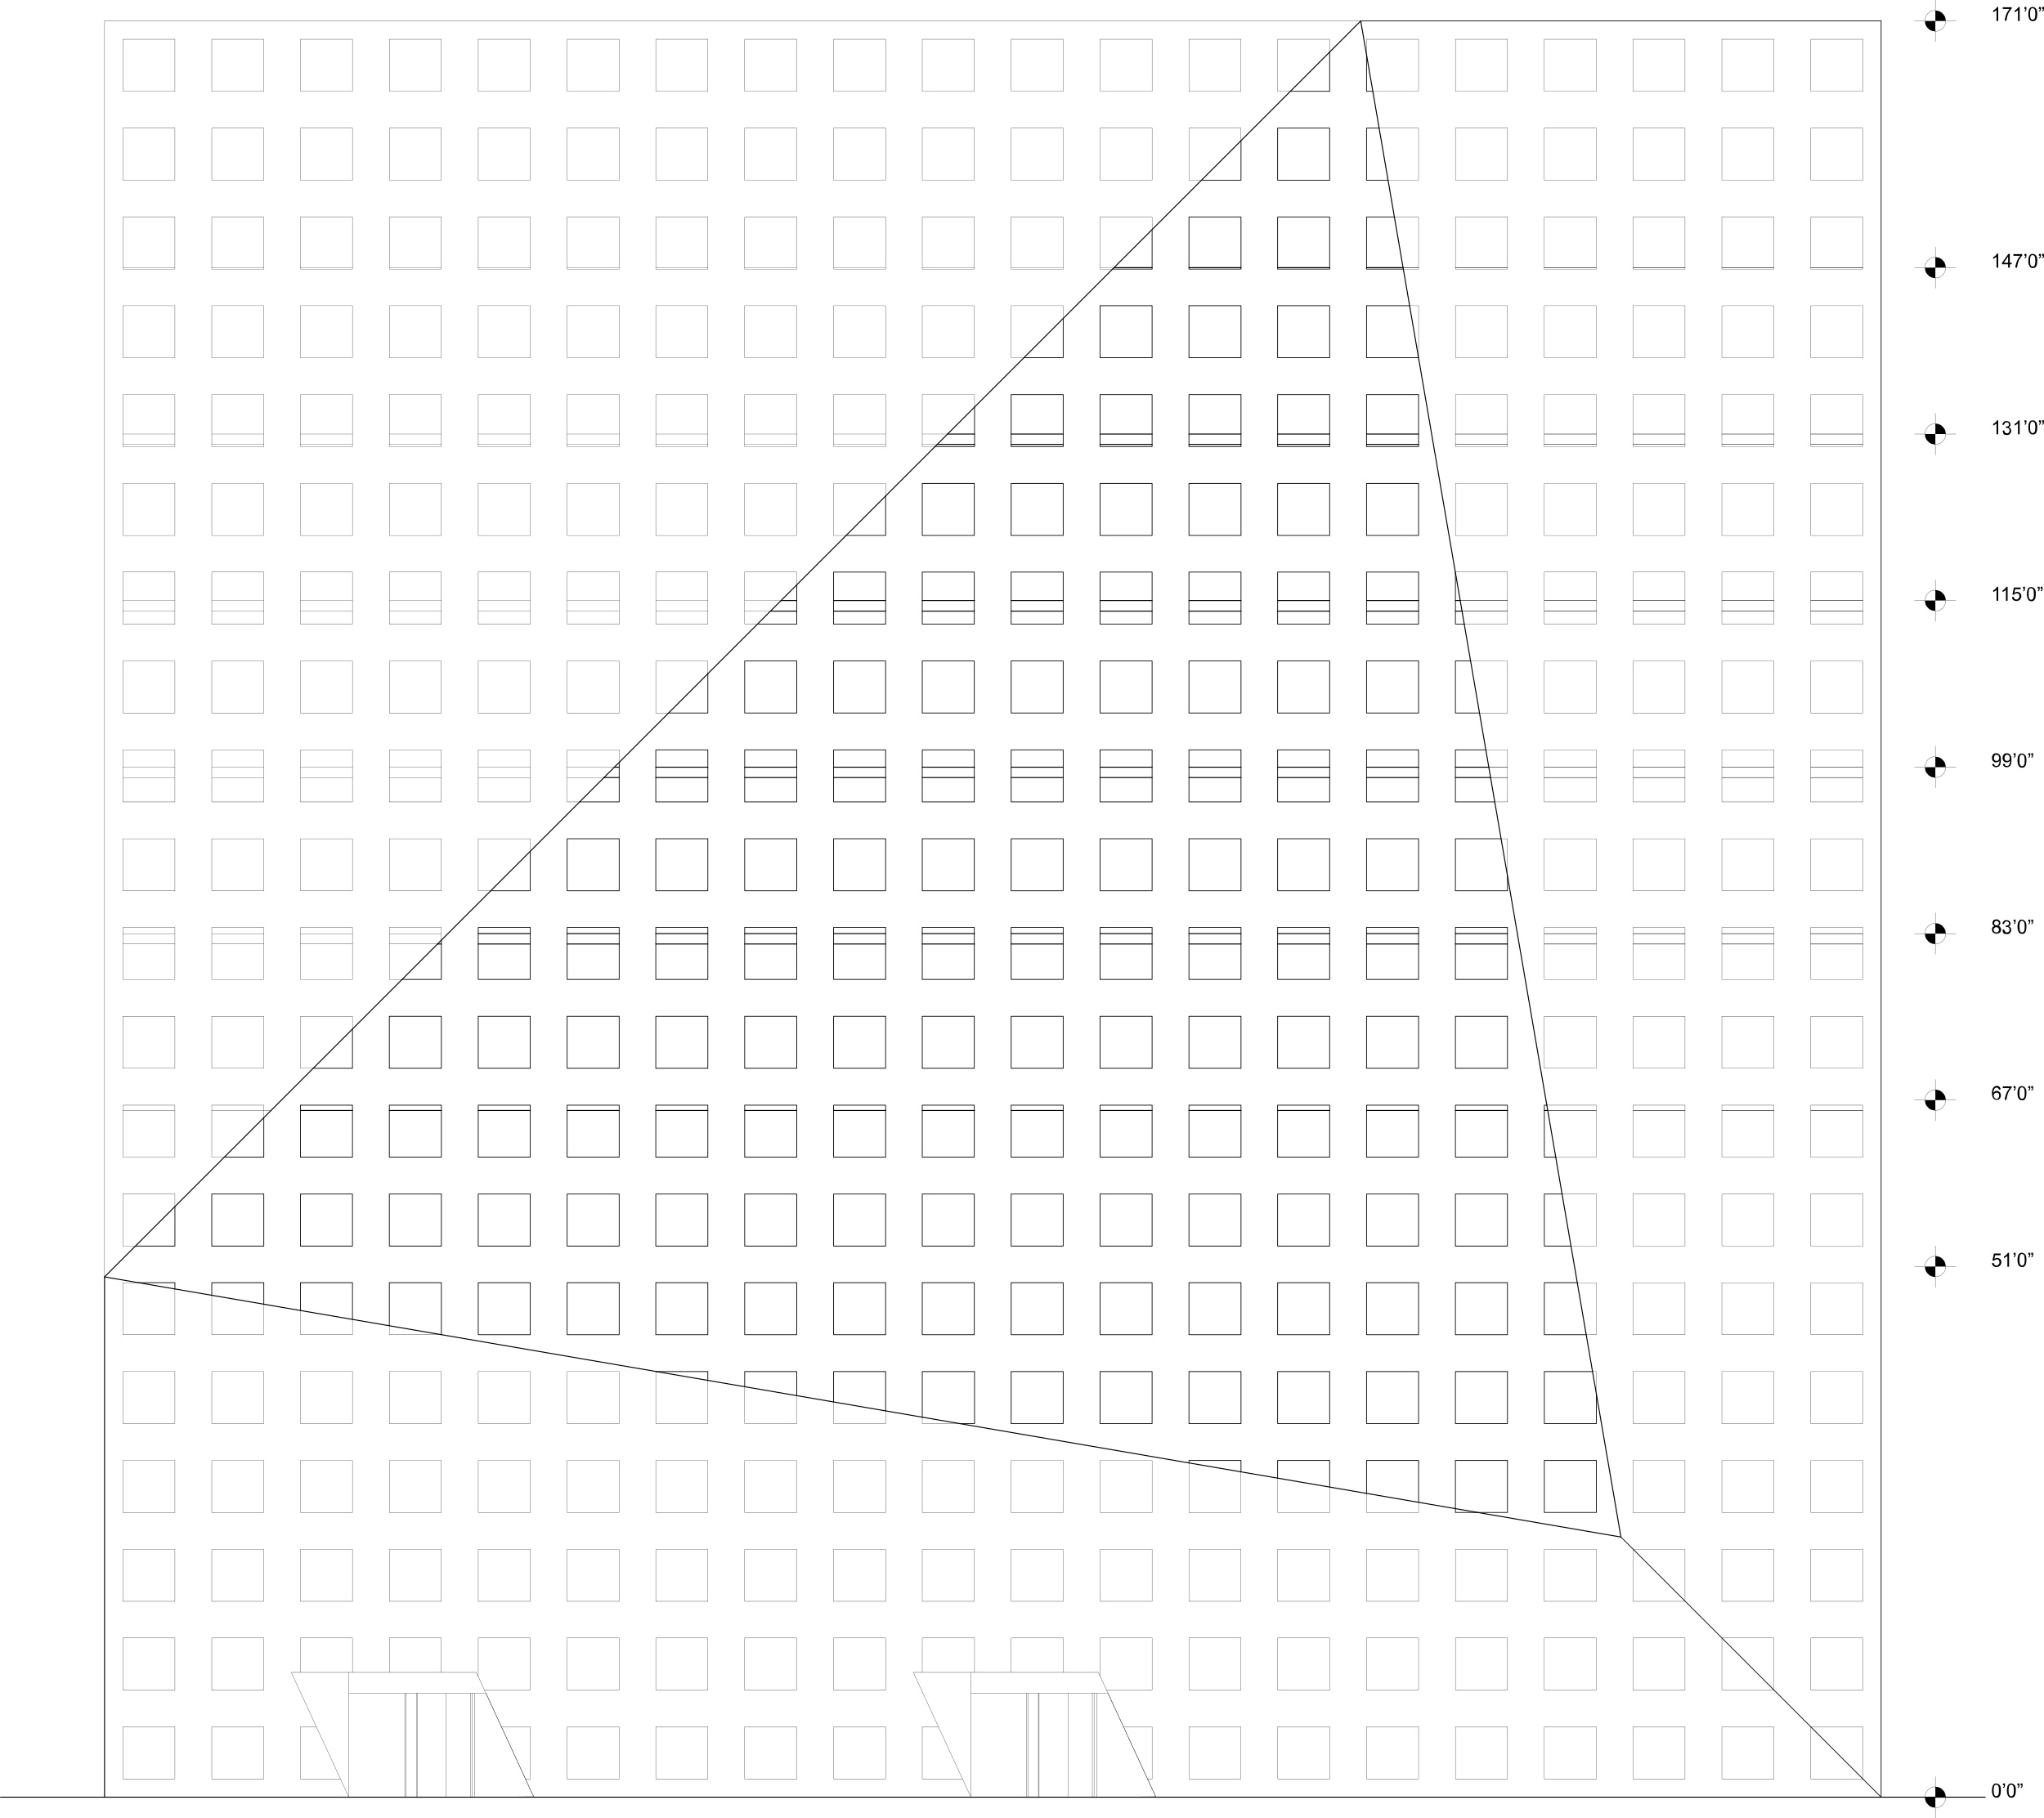 <?xml version="1.0" encoding="utf-8"?>
<!-- Generator: Adobe Illustrator 16.0.3, SVG Export Plug-In . SVG Version: 6.00 Build 0)  -->
<!DOCTYPE svg PUBLIC "-//W3C//DTD SVG 1.1//EN" "http://www.w3.org/Graphics/SVG/1.1/DTD/svg11.dtd">
<svg version="1.1" id="Layer_1" xmlns="http://www.w3.org/2000/svg" xmlns:xlink="http://www.w3.org/1999/xlink" x="0px" y="0px"
	 width="848.4px" height="754.8px" viewBox="214.7 261.6 848.4 754.8" style="enable-background:new 214.7 261.6 848.4 754.8;"
	 xml:space="preserve">
<style type="text/css">
<![CDATA[
	.st0{fill:none;stroke:#000000;stroke-width:0.3;stroke-linecap:round;stroke-linejoin:round;}
	.st1{fill:none;stroke:#000000;stroke-width:0.1;stroke-miterlimit:10;}
	.st2{fill:none;stroke:#000000;stroke-width:0.2;stroke-linecap:round;stroke-linejoin:round;}
	.st3{fill:none;stroke:#000000;stroke-width:0.1;stroke-linecap:round;stroke-linejoin:round;}
	.st4{fill:none;stroke:#000000;stroke-width:0.4;stroke-linecap:round;stroke-linejoin:round;}
]]>
</style>
<polygon class="st4" points="258.1,791.7 779.5,270.3 887.5,899.7 "/>
<line class="st0" x1="887.5" y1="899.7" x2="995.5" y2="1007.7"/>
<line class="st4" x1="258.1" y1="791.7" x2="258.1" y2="1007.7"/>
<line class="st3" x1="258.1" y1="791.7" x2="258.1" y2="270.3"/>
<line class="st3" x1="258.1" y1="270.3" x2="779.5" y2="270.3"/>
<line class="st0" x1="779.5" y1="270.3" x2="995.5" y2="270.3"/>
<line class="st0" x1="995.5" y1="270.3" x2="995.5" y2="1007.7"/>
<line class="st4" x1="214.9" y1="1007.7" x2="1038.7" y2="1007.7"/>
<polygon class="st3" points="359.5,1007.7 335.6,955.9 412.4,955.9 436.3,1007.7 "/>
<line class="st3" x1="359.5" y1="955.9" x2="359.5" y2="1007.7"/>
<line class="st3" x1="617.7" y1="955.9" x2="617.7" y2="1007.7"/>
<polyline class="st3" points="617.7,964.5 640.8,964.5 640.8,1007.7 641.4,1007.7 641.4,964.5 640.8,964.5 645.7,964.5 
	645.7,1007.7 641.4,1007.7 646,1007.7 646,964.5 645.7,964.5 658.1,964.5 658.1,1007.7 668.1,1007.7 668.1,964.5 658.1,964.5 
	668.8,964.5 668.8,1007.7 668.1,1007.7 670,1007.7 670,964.5 668.8,964.5 674.6,964.5 694.4,1007.5 670,1007.7 "/>
<polyline class="st3" points="359.5,964.5 382.7,964.5 382.7,1007.7 383.2,1007.7 383.2,964.5 382.7,964.5 387.5,964.5 
	387.5,1007.7 383.2,1007.7 387.9,1007.7 387.9,964.5 387.5,964.5 399.9,964.5 399.9,1007.7 409.9,1007.7 409.9,964.5 399.9,964.5 
	410.6,964.5 410.6,1007.7 409.9,1007.7 411.8,1007.7 411.8,964.5 410.6,964.5 416.4,964.5 436.2,1007.5 411.8,1007.7 "/>
<polygon class="st3" points="617.7,1007.7 593.8,955.9 670.6,955.9 694.5,1007.7 "/>
<line class="st3" x1="339.4" y1="653.5" x2="361" y2="653.5"/>
<line class="st3" x1="538.9" y1="510.9" x2="523.8" y2="510.9"/>
<line class="st3" x1="508.5" y1="510.9" x2="486.9" y2="510.9"/>
<line class="st3" x1="471.7" y1="510.9" x2="450.1" y2="510.9"/>
<line class="st3" x1="434.8" y1="510.9" x2="413.2" y2="510.9"/>
<line class="st3" x1="397.9" y1="510.9" x2="376.3" y2="510.9"/>
<line class="st3" x1="361" y1="510.9" x2="339.4" y2="510.9"/>
<line class="st3" x1="324.2" y1="510.9" x2="302.6" y2="510.9"/>
<line class="st3" x1="287.3" y1="510.9" x2="265.7" y2="510.9"/>
<line class="st3" x1="265.7" y1="515.3" x2="287.3" y2="515.3"/>
<line class="st3" x1="302.6" y1="515.3" x2="324.2" y2="515.3"/>
<line class="st3" x1="339.4" y1="515.3" x2="361" y2="515.3"/>
<line class="st3" x1="376.3" y1="515.3" x2="397.9" y2="515.3"/>
<line class="st3" x1="413.2" y1="515.3" x2="434.8" y2="515.3"/>
<line class="st3" x1="450.1" y1="515.3" x2="471.7" y2="515.3"/>
<line class="st3" x1="486.9" y1="515.3" x2="508.5" y2="515.3"/>
<line class="st3" x1="523.8" y1="515.3" x2="534.5" y2="515.3"/>
<line class="st3" x1="608" y1="441.8" x2="597.5" y2="441.8"/>
<line class="st3" x1="582.3" y1="441.8" x2="560.7" y2="441.8"/>
<line class="st3" x1="545.4" y1="441.8" x2="523.8" y2="441.8"/>
<line class="st3" x1="508.5" y1="441.8" x2="486.9" y2="441.8"/>
<line class="st3" x1="471.7" y1="441.8" x2="450.1" y2="441.8"/>
<line class="st3" x1="434.8" y1="441.8" x2="413.2" y2="441.8"/>
<line class="st3" x1="397.9" y1="441.8" x2="376.3" y2="441.8"/>
<line class="st3" x1="361" y1="441.8" x2="339.4" y2="441.8"/>
<line class="st3" x1="324.2" y1="441.8" x2="302.6" y2="441.8"/>
<line class="st3" x1="287.3" y1="441.8" x2="265.7" y2="441.8"/>
<line class="st3" x1="265.7" y1="446.1" x2="287.3" y2="446.1"/>
<line class="st3" x1="302.6" y1="446.1" x2="324.2" y2="446.1"/>
<line class="st3" x1="339.4" y1="446.1" x2="361" y2="446.1"/>
<line class="st3" x1="376.3" y1="446.1" x2="397.9" y2="446.1"/>
<line class="st3" x1="413.2" y1="446.1" x2="434.8" y2="446.1"/>
<line class="st3" x1="450.1" y1="446.1" x2="471.7" y2="446.1"/>
<line class="st3" x1="486.9" y1="446.1" x2="508.5" y2="446.1"/>
<line class="st3" x1="523.8" y1="446.1" x2="545.4" y2="446.1"/>
<line class="st3" x1="560.7" y1="446.1" x2="582.3" y2="446.1"/>
<line class="st3" x1="597.5" y1="446.1" x2="603.7" y2="446.1"/>
<line class="st3" x1="469.7" y1="580.1" x2="450.1" y2="580.1"/>
<line class="st3" x1="465.4" y1="584.4" x2="450.1" y2="584.4"/>
<line class="st3" x1="671.3" y1="372.7" x2="677.1" y2="372.7"/>
<line class="st3" x1="634.4" y1="372.7" x2="656" y2="372.7"/>
<line class="st3" x1="597.5" y1="372.7" x2="619.2" y2="372.7"/>
<line class="st3" x1="560.7" y1="372.7" x2="582.3" y2="372.7"/>
<line class="st3" x1="523.8" y1="372.7" x2="545.4" y2="372.7"/>
<line class="st3" x1="486.9" y1="372.7" x2="508.5" y2="372.7"/>
<line class="st3" x1="450.1" y1="372.7" x2="471.7" y2="372.7"/>
<line class="st3" x1="413.2" y1="372.7" x2="434.8" y2="372.7"/>
<line class="st3" x1="376.3" y1="372.7" x2="397.9" y2="372.7"/>
<line class="st3" x1="339.4" y1="372.7" x2="361" y2="372.7"/>
<line class="st3" x1="302.6" y1="372.7" x2="324.2" y2="372.7"/>
<line class="st3" x1="265.7" y1="372.7" x2="287.3" y2="372.7"/>
<line class="st3" x1="265.7" y1="722.6" x2="287.3" y2="722.6"/>
<line class="st3" x1="302.6" y1="722.6" x2="324.2" y2="722.6"/>
<line class="st3" x1="324.2" y1="722.6" x2="327.2" y2="722.6"/>
<line class="st3" x1="397.9" y1="649.2" x2="376.3" y2="649.2"/>
<line class="st3" x1="361" y1="649.2" x2="339.4" y2="649.2"/>
<line class="st3" x1="324.2" y1="649.2" x2="302.6" y2="649.2"/>
<line class="st3" x1="287.3" y1="649.2" x2="265.7" y2="649.2"/>
<line class="st3" x1="265.7" y1="653.5" x2="287.3" y2="653.5"/>
<line class="st3" x1="302.6" y1="653.5" x2="324.2" y2="653.5"/>
<line class="st3" x1="376.3" y1="653.5" x2="396.3" y2="653.5"/>
<line class="st3" x1="434.8" y1="580.1" x2="413.2" y2="580.1"/>
<line class="st3" x1="397.9" y1="580.1" x2="376.3" y2="580.1"/>
<line class="st3" x1="361" y1="580.1" x2="339.4" y2="580.1"/>
<line class="st3" x1="324.2" y1="580.1" x2="302.6" y2="580.1"/>
<line class="st3" x1="287.3" y1="580.1" x2="265.7" y2="580.1"/>
<line class="st3" x1="265.7" y1="584.4" x2="287.3" y2="584.4"/>
<line class="st3" x1="302.6" y1="584.4" x2="324.2" y2="584.4"/>
<line class="st3" x1="339.4" y1="584.4" x2="361" y2="584.4"/>
<line class="st3" x1="376.3" y1="584.4" x2="397.9" y2="584.4"/>
<line class="st3" x1="413.2" y1="584.4" x2="434.8" y2="584.4"/>
<line class="st4" x1="818.8" y1="722.6" x2="840.4" y2="722.6"/>
<line class="st4" x1="855.7" y1="722.6" x2="857.1" y2="722.6"/>
<line class="st4" x1="781.9" y1="372.7" x2="797.1" y2="372.7"/>
<line class="st4" x1="803.5" y1="580.1" x2="781.9" y2="580.1"/>
<line class="st4" x1="766.6" y1="649.2" x2="745" y2="649.2"/>
<line class="st4" x1="692.9" y1="510.9" x2="671.3" y2="510.9"/>
<line class="st4" x1="560.7" y1="515.3" x2="582.3" y2="515.3"/>
<line class="st4" x1="745" y1="372.7" x2="766.6" y2="372.7"/>
<line class="st4" x1="729.8" y1="510.9" x2="708.2" y2="510.9"/>
<line class="st4" x1="803.5" y1="649.2" x2="781.9" y2="649.2"/>
<line class="st4" x1="832.7" y1="580.1" x2="818.8" y2="580.1"/>
<line class="st4" x1="671.3" y1="515.3" x2="692.9" y2="515.3"/>
<line class="st4" x1="766.6" y1="510.9" x2="745" y2="510.9"/>
<line class="st4" x1="708.2" y1="515.3" x2="729.8" y2="515.3"/>
<line class="st4" x1="560.7" y1="584.4" x2="582.3" y2="584.4"/>
<line class="st4" x1="745" y1="515.3" x2="766.6" y2="515.3"/>
<line class="st4" x1="803.5" y1="510.9" x2="781.9" y2="510.9"/>
<line class="st4" x1="671.3" y1="584.4" x2="692.9" y2="584.4"/>
<line class="st4" x1="508.5" y1="580.1" x2="486.9" y2="580.1"/>
<line class="st4" x1="708.2" y1="372.7" x2="729.8" y2="372.7"/>
<line class="st4" x1="840.4" y1="649.2" x2="818.8" y2="649.2"/>
<line class="st4" x1="677.1" y1="372.7" x2="692.9" y2="372.7"/>
<line class="st4" x1="820.8" y1="510.9" x2="818.8" y2="510.9"/>
<line class="st4" x1="781.9" y1="515.3" x2="803.5" y2="515.3"/>
<line class="st4" x1="523.8" y1="584.4" x2="545.4" y2="584.4"/>
<line class="st4" x1="818.8" y1="515.3" x2="821.6" y2="515.3"/>
<line class="st4" x1="708.2" y1="584.4" x2="729.8" y2="584.4"/>
<line class="st4" x1="803.5" y1="441.8" x2="781.9" y2="441.8"/>
<line class="st4" x1="486.9" y1="584.4" x2="508.5" y2="584.4"/>
<line class="st4" x1="766.6" y1="441.8" x2="745" y2="441.8"/>
<line class="st4" x1="745" y1="584.4" x2="766.6" y2="584.4"/>
<line class="st4" x1="634.4" y1="446.1" x2="656" y2="446.1"/>
<line class="st4" x1="465.4" y1="584.4" x2="471.7" y2="584.4"/>
<line class="st4" x1="656" y1="580.1" x2="634.4" y2="580.1"/>
<line class="st4" x1="692.9" y1="441.8" x2="671.3" y2="441.8"/>
<line class="st4" x1="545.4" y1="580.1" x2="523.8" y2="580.1"/>
<line class="st4" x1="781.9" y1="584.4" x2="803.5" y2="584.4"/>
<line class="st4" x1="818.8" y1="584.4" x2="833.4" y2="584.4"/>
<line class="st4" x1="656" y1="441.8" x2="634.4" y2="441.8"/>
<line class="st4" x1="634.4" y1="515.3" x2="656" y2="515.3"/>
<line class="st4" x1="634.4" y1="653.5" x2="656" y2="653.5"/>
<line class="st4" x1="818.8" y1="653.5" x2="840.4" y2="653.5"/>
<line class="st4" x1="781.9" y1="653.5" x2="803.5" y2="653.5"/>
<line class="st4" x1="745" y1="653.5" x2="766.6" y2="653.5"/>
<line class="st4" x1="597.5" y1="515.3" x2="619.2" y2="515.3"/>
<line class="st4" x1="708.2" y1="653.5" x2="729.8" y2="653.5"/>
<line class="st4" x1="619.2" y1="510.9" x2="597.5" y2="510.9"/>
<line class="st4" x1="671.3" y1="653.5" x2="692.9" y2="653.5"/>
<line class="st4" x1="729.8" y1="441.8" x2="708.2" y2="441.8"/>
<line class="st4" x1="560.7" y1="653.5" x2="582.3" y2="653.5"/>
<line class="st4" x1="523.8" y1="653.5" x2="545.4" y2="653.5"/>
<line class="st4" x1="656" y1="510.9" x2="634.4" y2="510.9"/>
<line class="st4" x1="486.9" y1="653.5" x2="508.5" y2="653.5"/>
<line class="st4" x1="450.1" y1="653.5" x2="471.7" y2="653.5"/>
<line class="st4" x1="413.2" y1="653.5" x2="434.8" y2="653.5"/>
<line class="st4" x1="396.3" y1="653.5" x2="397.9" y2="653.5"/>
<line class="st4" x1="634.4" y1="584.4" x2="656" y2="584.4"/>
<line class="st4" x1="597.5" y1="584.4" x2="619.2" y2="584.4"/>
<line class="st4" x1="603.7" y1="446.1" x2="619.2" y2="446.1"/>
<line class="st4" x1="619.2" y1="580.1" x2="597.5" y2="580.1"/>
<line class="st4" x1="608" y1="441.8" x2="619.2" y2="441.8"/>
<line class="st4" x1="434.8" y1="649.2" x2="413.2" y2="649.2"/>
<line class="st4" x1="582.3" y1="510.9" x2="560.7" y2="510.9"/>
<line class="st4" x1="582.3" y1="580.1" x2="560.7" y2="580.1"/>
<line class="st4" x1="545.4" y1="510.9" x2="538.9" y2="510.9"/>
<line class="st4" x1="597.5" y1="653.5" x2="619.2" y2="653.5"/>
<line class="st4" x1="471.7" y1="580.1" x2="469.7" y2="580.1"/>
<line class="st4" x1="471.7" y1="649.2" x2="450.1" y2="649.2"/>
<line class="st4" x1="692.9" y1="580.1" x2="671.3" y2="580.1"/>
<line class="st4" x1="619.2" y1="649.2" x2="597.5" y2="649.2"/>
<line class="st4" x1="508.5" y1="649.2" x2="486.9" y2="649.2"/>
<line class="st4" x1="339.4" y1="722.6" x2="361" y2="722.6"/>
<line class="st4" x1="656" y1="649.2" x2="634.4" y2="649.2"/>
<line class="st4" x1="376.3" y1="722.6" x2="397.9" y2="722.6"/>
<line class="st4" x1="545.4" y1="649.2" x2="523.8" y2="649.2"/>
<line class="st4" x1="413.2" y1="722.6" x2="434.8" y2="722.6"/>
<line class="st4" x1="729.8" y1="580.1" x2="708.2" y2="580.1"/>
<line class="st4" x1="450.1" y1="722.6" x2="471.7" y2="722.6"/>
<line class="st4" x1="671.3" y1="446.1" x2="692.9" y2="446.1"/>
<line class="st4" x1="486.9" y1="722.6" x2="508.5" y2="722.6"/>
<line class="st4" x1="708.2" y1="446.1" x2="729.8" y2="446.1"/>
<line class="st4" x1="523.8" y1="722.6" x2="545.4" y2="722.6"/>
<line class="st4" x1="634.4" y1="722.6" x2="656" y2="722.6"/>
<line class="st4" x1="560.7" y1="722.6" x2="582.3" y2="722.6"/>
<line class="st4" x1="582.3" y1="649.2" x2="560.7" y2="649.2"/>
<line class="st4" x1="597.5" y1="722.6" x2="619.2" y2="722.6"/>
<line class="st4" x1="692.9" y1="649.2" x2="671.3" y2="649.2"/>
<line class="st4" x1="671.3" y1="722.6" x2="692.9" y2="722.6"/>
<line class="st4" x1="729.8" y1="649.2" x2="708.2" y2="649.2"/>
<line class="st4" x1="708.2" y1="722.6" x2="729.8" y2="722.6"/>
<line class="st4" x1="745" y1="446.1" x2="766.6" y2="446.1"/>
<line class="st4" x1="745" y1="722.6" x2="766.6" y2="722.6"/>
<line class="st4" x1="781.9" y1="446.1" x2="803.5" y2="446.1"/>
<line class="st4" x1="781.9" y1="722.6" x2="803.5" y2="722.6"/>
<line class="st4" x1="766.6" y1="580.1" x2="745" y2="580.1"/>
<line class="st4" x1="534.5" y1="515.3" x2="545.4" y2="515.3"/>
<line class="st2" x1="833.4" y1="584.4" x2="840.4" y2="584.4"/>
<line class="st2" x1="855.7" y1="446.1" x2="877.3" y2="446.1"/>
<line class="st2" x1="818.8" y1="446.1" x2="840.4" y2="446.1"/>
<line class="st2" x1="914.1" y1="441.8" x2="892.5" y2="441.8"/>
<line class="st2" x1="877.3" y1="441.8" x2="855.7" y2="441.8"/>
<line class="st2" x1="857.1" y1="722.6" x2="877.3" y2="722.6"/>
<line class="st2" x1="840.4" y1="441.8" x2="818.8" y2="441.8"/>
<line class="st2" x1="892.5" y1="722.6" x2="914.1" y2="722.6"/>
<line class="st2" x1="929.4" y1="722.6" x2="951" y2="722.6"/>
<line class="st2" x1="966.3" y1="722.6" x2="987.9" y2="722.6"/>
<line class="st2" x1="797.1" y1="372.7" x2="803.5" y2="372.7"/>
<line class="st2" x1="818.8" y1="372.7" x2="840.4" y2="372.7"/>
<line class="st2" x1="929.4" y1="584.4" x2="951" y2="584.4"/>
<line class="st2" x1="966.3" y1="584.4" x2="987.9" y2="584.4"/>
<line class="st2" x1="987.9" y1="580.1" x2="966.3" y2="580.1"/>
<line class="st2" x1="855.7" y1="372.7" x2="877.3" y2="372.7"/>
<line class="st2" x1="892.5" y1="372.7" x2="914.1" y2="372.7"/>
<line class="st2" x1="951" y1="580.1" x2="929.4" y2="580.1"/>
<line class="st2" x1="929.4" y1="372.7" x2="951" y2="372.7"/>
<line class="st2" x1="966.3" y1="372.7" x2="987.9" y2="372.7"/>
<line class="st2" x1="914.1" y1="580.1" x2="892.5" y2="580.1"/>
<line class="st2" x1="855.7" y1="653.5" x2="877.3" y2="653.5"/>
<line class="st2" x1="892.5" y1="653.5" x2="914.1" y2="653.5"/>
<line class="st2" x1="929.4" y1="653.5" x2="951" y2="653.5"/>
<line class="st2" x1="966.3" y1="653.5" x2="987.9" y2="653.5"/>
<line class="st2" x1="987.9" y1="649.2" x2="966.3" y2="649.2"/>
<line class="st2" x1="832.7" y1="580.1" x2="840.4" y2="580.1"/>
<line class="st2" x1="951" y1="649.2" x2="929.4" y2="649.2"/>
<line class="st2" x1="914.1" y1="649.2" x2="892.5" y2="649.2"/>
<line class="st2" x1="877.3" y1="649.2" x2="855.7" y2="649.2"/>
<line class="st2" x1="877.3" y1="580.1" x2="855.7" y2="580.1"/>
<line class="st2" x1="840.4" y1="510.9" x2="820.8" y2="510.9"/>
<line class="st2" x1="877.3" y1="510.9" x2="855.7" y2="510.9"/>
<line class="st2" x1="914.1" y1="510.9" x2="892.5" y2="510.9"/>
<line class="st2" x1="951" y1="510.9" x2="929.4" y2="510.9"/>
<line class="st2" x1="987.9" y1="510.9" x2="966.3" y2="510.9"/>
<line class="st2" x1="966.3" y1="515.3" x2="987.9" y2="515.3"/>
<line class="st2" x1="929.4" y1="515.3" x2="951" y2="515.3"/>
<line class="st2" x1="892.5" y1="515.3" x2="914.1" y2="515.3"/>
<line class="st2" x1="855.7" y1="515.3" x2="877.3" y2="515.3"/>
<line class="st2" x1="821.6" y1="515.3" x2="840.4" y2="515.3"/>
<line class="st2" x1="855.7" y1="584.4" x2="877.3" y2="584.4"/>
<line class="st2" x1="892.5" y1="584.4" x2="914.1" y2="584.4"/>
<line class="st2" x1="951" y1="441.8" x2="929.4" y2="441.8"/>
<line class="st2" x1="987.9" y1="441.8" x2="966.3" y2="441.8"/>
<line class="st2" x1="966.3" y1="446.1" x2="987.9" y2="446.1"/>
<line class="st2" x1="929.4" y1="446.1" x2="951" y2="446.1"/>
<line class="st2" x1="892.5" y1="446.1" x2="914.1" y2="446.1"/>
<rect x="523.8" y="462.3" class="st3" width="21.6" height="21.6"/>
<rect x="450.1" y="499.1" class="st3" width="21.6" height="21.6"/>
<polyline class="st3" points="729.8,320 729.8,314.8 708.2,314.8 708.2,336.4 713.4,336.4 "/>
<rect x="302.6" y="425.4" class="st3" width="21.6" height="21.6"/>
<rect x="560.7" y="277.9" class="st3" width="21.6" height="21.6"/>
<rect x="450.1" y="425.4" class="st3" width="21.6" height="21.6"/>
<rect x="413.2" y="499.1" class="st3" width="21.6" height="21.6"/>
<rect x="413.2" y="425.4" class="st3" width="21.6" height="21.6"/>
<polyline class="st3" points="692.9,356.9 692.9,351.7 671.3,351.7 671.3,373.3 676.5,373.3 "/>
<rect x="339.4" y="425.4" class="st3" width="21.6" height="21.6"/>
<rect x="523.8" y="277.9" class="st3" width="21.6" height="21.6"/>
<rect x="376.3" y="499.1" class="st3" width="21.6" height="21.6"/>
<polyline class="st3" points="656,393.8 656,388.5 634.4,388.5 634.4,410.1 639.7,410.1 "/>
<rect x="486.9" y="277.9" class="st3" width="21.6" height="21.6"/>
<polyline class="st3" points="619.2,430.6 619.2,425.4 597.5,425.4 597.5,447 602.8,447 "/>
<rect x="450.1" y="277.9" class="st3" width="21.6" height="21.6"/>
<polyline class="st3" points="582.3,467.5 582.3,462.3 560.7,462.3 560.7,483.9 565.9,483.9 "/>
<rect x="413.2" y="277.9" class="st3" width="21.6" height="21.6"/>
<polyline class="st3" points="545.4,504.4 545.4,499.1 523.8,499.1 523.8,520.7 529,520.7 "/>
<rect x="376.3" y="277.9" class="st3" width="21.6" height="21.6"/>
<rect x="339.4" y="277.9" class="st3" width="21.6" height="21.6"/>
<rect x="302.6" y="277.9" class="st3" width="21.6" height="21.6"/>
<polyline class="st3" points="508.5,541.3 508.5,536 486.9,536 486.9,557.6 492.2,557.6 "/>
<rect x="265.7" y="277.9" class="st3" width="21.6" height="21.6"/>
<polyline class="st3" points="471.7,578.1 471.7,572.9 450.1,572.9 450.1,594.5 455.3,594.5 "/>
<polyline class="st3" points="434.8,615 434.8,609.8 413.2,609.8 413.2,631.4 418.4,631.4 "/>
<polyline class="st3" points="397.9,651.9 397.9,646.6 376.3,646.6 376.3,668.2 381.5,668.2 "/>
<rect x="671.3" y="314.8" class="st3" width="21.6" height="21.6"/>
<rect x="634.4" y="314.8" class="st3" width="21.6" height="21.6"/>
<rect x="597.5" y="314.8" class="st3" width="21.6" height="21.6"/>
<rect x="560.7" y="314.8" class="st3" width="21.6" height="21.6"/>
<rect x="523.8" y="314.8" class="st3" width="21.6" height="21.6"/>
<polyline class="st3" points="361,688.8 361,683.5 339.4,683.5 339.4,705.1 344.7,705.1 "/>
<rect x="486.9" y="314.8" class="st3" width="21.6" height="21.6"/>
<polyline class="st3" points="324.2,725.6 324.2,720.4 302.6,720.4 302.6,742 307.8,742 "/>
<rect x="450.1" y="314.8" class="st3" width="21.6" height="21.6"/>
<polyline class="st3" points="287.3,762.5 287.3,757.3 265.7,757.3 265.7,778.9 270.9,778.9 "/>
<rect x="413.2" y="314.8" class="st3" width="21.6" height="21.6"/>
<rect x="376.3" y="314.8" class="st3" width="21.6" height="21.6"/>
<rect x="486.9" y="499.1" class="st3" width="21.6" height="21.6"/>
<rect x="339.4" y="314.8" class="st3" width="21.6" height="21.6"/>
<rect x="302.6" y="314.8" class="st3" width="21.6" height="21.6"/>
<rect x="376.3" y="425.4" class="st3" width="21.6" height="21.6"/>
<rect x="265.7" y="314.8" class="st3" width="21.6" height="21.6"/>
<rect x="634.4" y="351.7" class="st3" width="21.6" height="21.6"/>
<rect x="597.5" y="351.7" class="st3" width="21.6" height="21.6"/>
<rect x="560.7" y="351.7" class="st3" width="21.6" height="21.6"/>
<rect x="523.8" y="351.7" class="st3" width="21.6" height="21.6"/>
<rect x="486.9" y="351.7" class="st3" width="21.6" height="21.6"/>
<rect x="450.1" y="351.7" class="st3" width="21.6" height="21.6"/>
<rect x="413.2" y="351.7" class="st3" width="21.6" height="21.6"/>
<rect x="376.3" y="351.7" class="st3" width="21.6" height="21.6"/>
<rect x="339.4" y="351.7" class="st3" width="21.6" height="21.6"/>
<rect x="302.6" y="351.7" class="st3" width="21.6" height="21.6"/>
<rect x="265.7" y="351.7" class="st3" width="21.6" height="21.6"/>
<rect x="265.7" y="499.1" class="st3" width="21.6" height="21.6"/>
<rect x="302.6" y="499.1" class="st3" width="21.6" height="21.6"/>
<rect x="597.5" y="388.5" class="st3" width="21.6" height="21.6"/>
<rect x="560.7" y="388.5" class="st3" width="21.6" height="21.6"/>
<rect x="523.8" y="388.5" class="st3" width="21.6" height="21.6"/>
<rect x="486.9" y="388.5" class="st3" width="21.6" height="21.6"/>
<rect x="450.1" y="388.5" class="st3" width="21.6" height="21.6"/>
<rect x="413.2" y="388.5" class="st3" width="21.6" height="21.6"/>
<rect x="376.3" y="388.5" class="st3" width="21.6" height="21.6"/>
<rect x="339.4" y="388.5" class="st3" width="21.6" height="21.6"/>
<rect x="265.7" y="425.4" class="st3" width="21.6" height="21.6"/>
<rect x="302.6" y="388.5" class="st3" width="21.6" height="21.6"/>
<rect x="265.7" y="462.3" class="st3" width="21.6" height="21.6"/>
<rect x="265.7" y="388.5" class="st3" width="21.6" height="21.6"/>
<rect x="302.6" y="462.3" class="st3" width="21.6" height="21.6"/>
<rect x="339.4" y="462.3" class="st3" width="21.6" height="21.6"/>
<rect x="376.3" y="462.3" class="st3" width="21.6" height="21.6"/>
<rect x="339.4" y="499.1" class="st3" width="21.6" height="21.6"/>
<rect x="413.2" y="462.3" class="st3" width="21.6" height="21.6"/>
<rect x="560.7" y="425.4" class="st3" width="21.6" height="21.6"/>
<rect x="450.1" y="462.3" class="st3" width="21.6" height="21.6"/>
<rect x="523.8" y="425.4" class="st3" width="21.6" height="21.6"/>
<rect x="486.9" y="462.3" class="st3" width="21.6" height="21.6"/>
<rect x="265.7" y="646.6" class="st3" width="21.6" height="21.6"/>
<rect x="302.6" y="646.6" class="st3" width="21.6" height="21.6"/>
<rect x="339.4" y="646.6" class="st3" width="21.6" height="21.6"/>
<rect x="265.7" y="609.8" class="st3" width="21.6" height="21.6"/>
<rect x="302.6" y="609.8" class="st3" width="21.6" height="21.6"/>
<rect x="339.4" y="609.8" class="st3" width="21.6" height="21.6"/>
<rect x="376.3" y="609.8" class="st3" width="21.6" height="21.6"/>
<rect x="265.7" y="572.9" class="st3" width="21.6" height="21.6"/>
<rect x="302.6" y="683.5" class="st3" width="21.6" height="21.6"/>
<rect x="302.6" y="572.9" class="st3" width="21.6" height="21.6"/>
<rect x="265.7" y="683.5" class="st3" width="21.6" height="21.6"/>
<rect x="265.7" y="720.4" class="st3" width="21.6" height="21.6"/>
<rect x="339.4" y="572.9" class="st3" width="21.6" height="21.6"/>
<rect x="376.3" y="572.9" class="st3" width="21.6" height="21.6"/>
<rect x="413.2" y="572.9" class="st3" width="21.6" height="21.6"/>
<rect x="265.7" y="536" class="st3" width="21.6" height="21.6"/>
<rect x="302.6" y="536" class="st3" width="21.6" height="21.6"/>
<rect x="339.4" y="536" class="st3" width="21.6" height="21.6"/>
<rect x="376.3" y="536" class="st3" width="21.6" height="21.6"/>
<rect x="413.2" y="536" class="st3" width="21.6" height="21.6"/>
<rect x="450.1" y="536" class="st3" width="21.6" height="21.6"/>
<rect x="708.2" y="277.9" class="st3" width="21.6" height="21.6"/>
<rect x="671.3" y="277.9" class="st3" width="21.6" height="21.6"/>
<rect x="634.4" y="277.9" class="st3" width="21.6" height="21.6"/>
<rect x="486.9" y="425.4" class="st3" width="21.6" height="21.6"/>
<rect x="597.5" y="277.9" class="st3" width="21.6" height="21.6"/>
<polyline class="st3" points="766.6,283.1 766.6,277.9 745,277.9 745,299.5 750.3,299.5 "/>
<polyline class="st3" points="835.2,594.5 840.4,594.5 840.4,572.9 831.4,572.9 "/>
<rect x="265.7" y="978.5" class="st3" width="21.6" height="21.6"/>
<rect x="302.6" y="978.5" class="st3" width="21.6" height="21.6"/>
<rect x="450.1" y="978.5" class="st3" width="21.6" height="21.6"/>
<rect x="486.9" y="978.5" class="st3" width="21.6" height="21.6"/>
<rect x="523.8" y="978.5" class="st3" width="21.6" height="21.6"/>
<rect x="560.7" y="978.5" class="st3" width="21.6" height="21.6"/>
<rect x="708.2" y="978.5" class="st3" width="21.6" height="21.6"/>
<rect x="745" y="978.5" class="st3" width="21.6" height="21.6"/>
<rect x="781.9" y="978.5" class="st3" width="21.6" height="21.6"/>
<rect x="818.8" y="978.5" class="st3" width="21.6" height="21.6"/>
<rect x="855.7" y="978.5" class="st3" width="21.6" height="21.6"/>
<rect x="892.5" y="978.5" class="st3" width="21.6" height="21.6"/>
<rect x="929.4" y="978.5" class="st3" width="21.6" height="21.6"/>
<rect x="966.3" y="978.5" class="st3" width="21.6" height="21.6"/>
<rect x="265.7" y="941.6" class="st3" width="21.6" height="21.6"/>
<rect x="302.6" y="941.6" class="st3" width="21.6" height="21.6"/>
<rect x="450.1" y="941.6" class="st3" width="21.6" height="21.6"/>
<rect x="486.9" y="941.6" class="st3" width="21.6" height="21.6"/>
<rect x="523.8" y="941.6" class="st3" width="21.6" height="21.6"/>
<rect x="560.7" y="941.6" class="st3" width="21.6" height="21.6"/>
<rect x="708.2" y="941.6" class="st3" width="21.6" height="21.6"/>
<rect x="745" y="941.6" class="st3" width="21.6" height="21.6"/>
<rect x="781.9" y="941.6" class="st3" width="21.6" height="21.6"/>
<rect x="818.8" y="941.6" class="st3" width="21.6" height="21.6"/>
<rect x="855.7" y="941.6" class="st3" width="21.6" height="21.6"/>
<rect x="892.5" y="941.6" class="st3" width="21.6" height="21.6"/>
<rect x="929.4" y="941.6" class="st3" width="21.6" height="21.6"/>
<rect x="966.3" y="941.6" class="st3" width="21.6" height="21.6"/>
<rect x="265.7" y="904.8" class="st3" width="21.6" height="21.6"/>
<rect x="302.6" y="904.8" class="st3" width="21.6" height="21.6"/>
<rect x="339.4" y="904.8" class="st3" width="21.6" height="21.6"/>
<rect x="376.3" y="904.8" class="st3" width="21.6" height="21.6"/>
<rect x="413.2" y="904.8" class="st3" width="21.6" height="21.6"/>
<rect x="450.1" y="904.8" class="st3" width="21.6" height="21.6"/>
<rect x="486.9" y="904.8" class="st3" width="21.6" height="21.6"/>
<rect x="523.8" y="904.8" class="st3" width="21.6" height="21.6"/>
<rect x="560.7" y="904.8" class="st3" width="21.6" height="21.6"/>
<rect x="597.5" y="904.8" class="st3" width="21.6" height="21.6"/>
<rect x="634.4" y="904.8" class="st3" width="21.6" height="21.6"/>
<rect x="671.3" y="904.8" class="st3" width="21.6" height="21.6"/>
<rect x="708.2" y="904.8" class="st3" width="21.6" height="21.6"/>
<rect x="745" y="904.8" class="st3" width="21.6" height="21.6"/>
<rect x="781.9" y="904.8" class="st3" width="21.6" height="21.6"/>
<rect x="818.8" y="904.8" class="st3" width="21.6" height="21.6"/>
<rect x="855.7" y="904.8" class="st3" width="21.6" height="21.6"/>
<rect x="892.5" y="904.8" class="st3" width="21.6" height="21.6"/>
<rect x="929.4" y="904.8" class="st3" width="21.6" height="21.6"/>
<rect x="966.3" y="904.8" class="st3" width="21.6" height="21.6"/>
<rect x="265.7" y="867.9" class="st3" width="21.6" height="21.6"/>
<rect x="302.6" y="867.9" class="st3" width="21.6" height="21.6"/>
<rect x="339.4" y="867.9" class="st3" width="21.6" height="21.6"/>
<rect x="376.3" y="867.9" class="st3" width="21.6" height="21.6"/>
<rect x="413.2" y="867.9" class="st3" width="21.6" height="21.6"/>
<rect x="450.1" y="867.9" class="st3" width="21.6" height="21.6"/>
<rect x="486.9" y="867.9" class="st3" width="21.6" height="21.6"/>
<rect x="523.8" y="867.9" class="st3" width="21.6" height="21.6"/>
<rect x="560.7" y="867.9" class="st3" width="21.6" height="21.6"/>
<rect x="597.5" y="867.9" class="st3" width="21.6" height="21.6"/>
<rect x="634.4" y="867.9" class="st3" width="21.6" height="21.6"/>
<rect x="671.3" y="867.9" class="st3" width="21.6" height="21.6"/>
<rect x="892.5" y="867.9" class="st3" width="21.6" height="21.6"/>
<rect x="929.4" y="867.9" class="st3" width="21.6" height="21.6"/>
<rect x="966.3" y="867.9" class="st3" width="21.6" height="21.6"/>
<rect x="265.7" y="831" class="st3" width="21.6" height="21.6"/>
<rect x="302.6" y="831" class="st3" width="21.6" height="21.6"/>
<rect x="339.4" y="831" class="st3" width="21.6" height="21.6"/>
<rect x="376.3" y="831" class="st3" width="21.6" height="21.6"/>
<rect x="413.2" y="831" class="st3" width="21.6" height="21.6"/>
<rect x="450.1" y="831" class="st3" width="21.6" height="21.6"/>
<rect x="892.5" y="831" class="st3" width="21.6" height="21.6"/>
<rect x="929.4" y="831" class="st3" width="21.6" height="21.6"/>
<rect x="966.3" y="831" class="st3" width="21.6" height="21.6"/>
<rect x="892.5" y="794.1" class="st3" width="21.6" height="21.6"/>
<rect x="929.4" y="794.1" class="st3" width="21.6" height="21.6"/>
<rect x="966.3" y="794.1" class="st3" width="21.6" height="21.6"/>
<rect x="892.5" y="757.3" class="st3" width="21.6" height="21.6"/>
<rect x="929.4" y="757.3" class="st3" width="21.6" height="21.6"/>
<rect x="966.3" y="757.3" class="st3" width="21.6" height="21.6"/>
<rect x="892.5" y="720.4" class="st3" width="21.6" height="21.6"/>
<rect x="929.4" y="720.4" class="st3" width="21.6" height="21.6"/>
<rect x="966.3" y="720.4" class="st3" width="21.6" height="21.6"/>
<rect x="855.7" y="683.5" class="st3" width="21.6" height="21.6"/>
<rect x="892.5" y="683.5" class="st3" width="21.6" height="21.6"/>
<rect x="929.4" y="683.5" class="st3" width="21.6" height="21.6"/>
<rect x="966.3" y="683.5" class="st3" width="21.6" height="21.6"/>
<rect x="855.7" y="646.6" class="st3" width="21.6" height="21.6"/>
<rect x="892.5" y="646.6" class="st3" width="21.6" height="21.6"/>
<rect x="929.4" y="646.6" class="st3" width="21.6" height="21.6"/>
<rect x="966.3" y="646.6" class="st3" width="21.6" height="21.6"/>
<rect x="855.7" y="609.8" class="st3" width="21.6" height="21.6"/>
<rect x="892.5" y="609.8" class="st3" width="21.6" height="21.6"/>
<rect x="929.4" y="609.8" class="st3" width="21.6" height="21.6"/>
<rect x="966.3" y="609.8" class="st3" width="21.6" height="21.6"/>
<rect x="855.7" y="572.9" class="st3" width="21.6" height="21.6"/>
<rect x="892.5" y="572.9" class="st3" width="21.6" height="21.6"/>
<rect x="929.4" y="572.9" class="st3" width="21.6" height="21.6"/>
<rect x="966.3" y="572.9" class="st3" width="21.6" height="21.6"/>
<rect x="892.5" y="536" class="st3" width="21.6" height="21.6"/>
<rect x="929.4" y="536" class="st3" width="21.6" height="21.6"/>
<rect x="966.3" y="536" class="st3" width="21.6" height="21.6"/>
<rect x="855.7" y="499.1" class="st3" width="21.6" height="21.6"/>
<rect x="892.5" y="499.1" class="st3" width="21.6" height="21.6"/>
<rect x="929.4" y="499.1" class="st3" width="21.6" height="21.6"/>
<rect x="966.3" y="499.1" class="st3" width="21.6" height="21.6"/>
<rect x="818.8" y="462.3" class="st3" width="21.6" height="21.6"/>
<rect x="855.7" y="462.3" class="st3" width="21.6" height="21.6"/>
<rect x="892.5" y="462.3" class="st3" width="21.6" height="21.6"/>
<rect x="929.4" y="462.3" class="st3" width="21.6" height="21.6"/>
<rect x="966.3" y="462.3" class="st3" width="21.6" height="21.6"/>
<rect x="818.8" y="425.4" class="st3" width="21.6" height="21.6"/>
<rect x="855.7" y="425.4" class="st3" width="21.6" height="21.6"/>
<rect x="892.5" y="425.4" class="st3" width="21.6" height="21.6"/>
<rect x="929.4" y="425.4" class="st3" width="21.6" height="21.6"/>
<rect x="966.3" y="425.4" class="st3" width="21.6" height="21.6"/>
<rect x="818.8" y="388.5" class="st3" width="21.6" height="21.6"/>
<rect x="855.7" y="388.5" class="st3" width="21.6" height="21.6"/>
<rect x="892.5" y="388.5" class="st3" width="21.6" height="21.6"/>
<rect x="929.4" y="388.5" class="st3" width="21.6" height="21.6"/>
<rect x="966.3" y="388.5" class="st3" width="21.6" height="21.6"/>
<rect x="818.8" y="351.7" class="st3" width="21.6" height="21.6"/>
<rect x="855.7" y="351.7" class="st3" width="21.6" height="21.6"/>
<rect x="892.5" y="351.7" class="st3" width="21.6" height="21.6"/>
<rect x="929.4" y="351.7" class="st3" width="21.6" height="21.6"/>
<rect x="966.3" y="351.7" class="st3" width="21.6" height="21.6"/>
<rect x="818.8" y="314.8" class="st3" width="21.6" height="21.6"/>
<rect x="855.7" y="314.8" class="st3" width="21.6" height="21.6"/>
<rect x="892.5" y="314.8" class="st3" width="21.6" height="21.6"/>
<rect x="929.4" y="314.8" class="st3" width="21.6" height="21.6"/>
<rect x="966.3" y="314.8" class="st3" width="21.6" height="21.6"/>
<rect x="818.8" y="277.9" class="st3" width="21.6" height="21.6"/>
<rect x="855.7" y="277.9" class="st3" width="21.6" height="21.6"/>
<rect x="892.5" y="277.9" class="st3" width="21.6" height="21.6"/>
<rect x="929.4" y="277.9" class="st3" width="21.6" height="21.6"/>
<rect x="966.3" y="277.9" class="st3" width="21.6" height="21.6"/>
<rect x="855.7" y="536" class="st3" width="21.6" height="21.6"/>
<polyline class="st3" points="674,963.2 692.9,963.2 692.9,941.6 671.3,941.6 671.3,957.5 "/>
<polyline class="st3" points="656,955.9 656,941.6 634.4,941.6 634.4,955.9 "/>
<polyline class="st3" points="619.2,955.9 619.2,941.6 597.5,941.6 597.5,955.9 "/>
<polyline class="st3" points="690.9,1000.1 692.9,1000.1 692.9,978.5 681,978.5 "/>
<polyline class="st3" points="604.2,978.5 597.5,978.5 597.5,1000.1 614.2,1000.1 "/>
<polyline class="st3" points="415.8,963.2 434.8,963.2 434.8,941.6 413.2,941.6 413.2,957.6 "/>
<polyline class="st3" points="397.9,955.9 397.9,941.6 376.3,941.6 376.3,955.9 "/>
<polyline class="st3" points="361,955.9 361,941.6 339.4,941.6 339.4,955.9 "/>
<polyline class="st3" points="432.8,1000.1 434.8,1000.1 434.8,978.5 422.8,978.5 "/>
<polyline class="st3" points="346,978.5 339.4,978.5 339.4,1000.1 356,1000.1 "/>
<polyline class="st3" points="784.5,299.5 803.5,299.5 803.5,277.9 781.9,277.9 781.9,284.2 "/>
<polyline class="st3" points="790.9,336.4 803.5,336.4 803.5,314.8 787.2,314.8 "/>
<polyline class="st3" points="797.2,373.3 803.5,373.3 803.5,351.7 793.5,351.7 "/>
<polyline class="st3" points="803.5,410.1 803.5,388.5 799.8,388.5 "/>
<polyline class="st3" points="822.5,520.7 840.4,520.7 840.4,499.1 818.8,499.1 "/>
<polyline class="st3" points="828.8,557.6 840.4,557.6 840.4,536 825.1,536 "/>
<polyline class="st3" points="840.4,625 840.4,609.8 837.8,609.8 "/>
<polyline class="st3" points="860.5,742 877.3,742 877.3,720.4 856.8,720.4 "/>
<polyline class="st3" points="866.8,778.9 877.3,778.9 877.3,757.3 863.1,757.3 "/>
<polyline class="st3" points="873.1,815.7 877.3,815.7 877.3,794.1 869.4,794.1 "/>
<polyline class="st3" points="376.3,812 376.3,815.7 397.9,815.7 397.9,815.7 "/>
<polyline class="st3" points="339.4,805.7 339.4,815.7 361,815.7 361,809.4 "/>
<polyline class="st3" points="302.6,799.4 302.6,815.7 324.2,815.7 324.2,803.1 "/>
<polyline class="st3" points="272,794.1 265.7,794.1 265.7,815.7 287.3,815.7 287.3,796.8 "/>
<polyline class="st3" points="877.3,839.9 877.3,831 875.7,831 "/>
<polyline class="st3" points="597.5,850 597.5,852.6 612.8,852.6 "/>
<polyline class="st3" points="560.7,843.7 560.7,852.6 582.3,852.6 582.3,847.4 "/>
<polyline class="st3" points="523.8,837.3 523.8,852.6 545.4,852.6 545.4,841 "/>
<polyline class="st3" points="486.9,831 486.9,831 486.9,852.6 508.5,852.6 508.5,834.7 "/>
<polyline class="st3" points="781.9,881.6 781.9,889.5 803.5,889.5 803.5,885.3 "/>
<polyline class="st3" points="745,875.3 745,889.5 766.6,889.5 766.6,879 "/>
<polyline class="st3" points="708.2,869 708.2,889.5 729.8,889.5 729.8,872.7 "/>
<rect x="376.3" y="757.3" class="st0" width="21.6" height="21.6"/>
<rect x="745" y="609.8" class="st0" width="21.6" height="21.6"/>
<rect x="708.2" y="609.8" class="st0" width="21.6" height="21.6"/>
<rect x="671.3" y="609.8" class="st0" width="21.6" height="21.6"/>
<rect x="634.4" y="609.8" class="st0" width="21.6" height="21.6"/>
<rect x="560.7" y="609.8" class="st0" width="21.6" height="21.6"/>
<rect x="523.8" y="609.8" class="st0" width="21.6" height="21.6"/>
<rect x="486.9" y="609.8" class="st0" width="21.6" height="21.6"/>
<rect x="450.1" y="609.8" class="st0" width="21.6" height="21.6"/>
<rect x="745" y="646.6" class="st0" width="21.6" height="21.6"/>
<rect x="708.2" y="646.6" class="st0" width="21.6" height="21.6"/>
<rect x="671.3" y="646.6" class="st0" width="21.6" height="21.6"/>
<rect x="634.4" y="646.6" class="st0" width="21.6" height="21.6"/>
<rect x="560.7" y="646.6" class="st0" width="21.6" height="21.6"/>
<rect x="523.8" y="646.6" class="st0" width="21.6" height="21.6"/>
<rect x="486.9" y="646.6" class="st0" width="21.6" height="21.6"/>
<rect x="450.1" y="646.6" class="st0" width="21.6" height="21.6"/>
<rect x="413.2" y="646.6" class="st0" width="21.6" height="21.6"/>
<rect x="745" y="683.5" class="st0" width="21.6" height="21.6"/>
<rect x="708.2" y="683.5" class="st0" width="21.6" height="21.6"/>
<rect x="671.3" y="683.5" class="st0" width="21.6" height="21.6"/>
<rect x="634.4" y="683.5" class="st0" width="21.6" height="21.6"/>
<rect x="560.7" y="683.5" class="st0" width="21.6" height="21.6"/>
<rect x="523.8" y="683.5" class="st0" width="21.6" height="21.6"/>
<rect x="486.9" y="683.5" class="st0" width="21.6" height="21.6"/>
<rect x="450.1" y="683.5" class="st0" width="21.6" height="21.6"/>
<rect x="413.2" y="683.5" class="st0" width="21.6" height="21.6"/>
<rect x="376.3" y="683.5" class="st0" width="21.6" height="21.6"/>
<rect x="745" y="720.4" class="st0" width="21.6" height="21.6"/>
<rect x="708.2" y="720.4" class="st0" width="21.6" height="21.6"/>
<rect x="671.3" y="720.4" class="st0" width="21.6" height="21.6"/>
<rect x="634.4" y="720.4" class="st0" width="21.6" height="21.6"/>
<rect x="597.5" y="720.4" class="st0" width="21.6" height="21.6"/>
<rect x="560.7" y="720.4" class="st0" width="21.6" height="21.6"/>
<rect x="523.8" y="720.4" class="st0" width="21.6" height="21.6"/>
<rect x="486.9" y="720.4" class="st0" width="21.6" height="21.6"/>
<rect x="450.1" y="720.4" class="st0" width="21.6" height="21.6"/>
<rect x="413.2" y="720.4" class="st0" width="21.6" height="21.6"/>
<rect x="376.3" y="720.4" class="st0" width="21.6" height="21.6"/>
<rect x="339.4" y="720.4" class="st0" width="21.6" height="21.6"/>
<rect x="745" y="757.3" class="st0" width="21.6" height="21.6"/>
<rect x="708.2" y="757.3" class="st0" width="21.6" height="21.6"/>
<rect x="671.3" y="757.3" class="st0" width="21.6" height="21.6"/>
<rect x="634.4" y="757.3" class="st0" width="21.6" height="21.6"/>
<rect x="597.5" y="757.3" class="st0" width="21.6" height="21.6"/>
<rect x="560.7" y="757.3" class="st0" width="21.6" height="21.6"/>
<rect x="523.8" y="757.3" class="st0" width="21.6" height="21.6"/>
<rect x="486.9" y="757.3" class="st0" width="21.6" height="21.6"/>
<rect x="450.1" y="757.3" class="st0" width="21.6" height="21.6"/>
<rect x="413.2" y="757.3" class="st0" width="21.6" height="21.6"/>
<rect x="597.5" y="683.5" class="st0" width="21.6" height="21.6"/>
<rect x="597.5" y="646.6" class="st0" width="21.6" height="21.6"/>
<rect x="597.5" y="609.8" class="st0" width="21.6" height="21.6"/>
<rect x="597.5" y="572.9" class="st0" width="21.6" height="21.6"/>
<rect x="597.5" y="536" class="st0" width="21.6" height="21.6"/>
<rect x="597.5" y="499.1" class="st0" width="21.6" height="21.6"/>
<rect x="486.9" y="572.9" class="st0" width="21.6" height="21.6"/>
<rect x="339.4" y="757.3" class="st0" width="21.6" height="21.6"/>
<rect x="302.6" y="757.3" class="st0" width="21.6" height="21.6"/>
<rect x="781.9" y="831" class="st0" width="21.6" height="21.6"/>
<rect x="781.9" y="720.4" class="st0" width="21.6" height="21.6"/>
<rect x="781.9" y="425.4" class="st0" width="21.6" height="21.6"/>
<rect x="781.9" y="462.3" class="st0" width="21.6" height="21.6"/>
<rect x="781.9" y="499.1" class="st0" width="21.6" height="21.6"/>
<rect x="781.9" y="536" class="st0" width="21.6" height="21.6"/>
<rect x="781.9" y="572.9" class="st0" width="21.6" height="21.6"/>
<rect x="781.9" y="609.8" class="st0" width="21.6" height="21.6"/>
<rect x="818.8" y="646.6" class="st0" width="21.6" height="21.6"/>
<rect x="781.9" y="646.6" class="st0" width="21.6" height="21.6"/>
<rect x="818.8" y="683.5" class="st0" width="21.6" height="21.6"/>
<rect x="781.9" y="683.5" class="st0" width="21.6" height="21.6"/>
<rect x="818.8" y="720.4" class="st0" width="21.6" height="21.6"/>
<polyline class="st0" points="418.4,631.4 434.8,631.4 434.8,615 "/>
<rect x="560.7" y="794.1" class="st0" width="21.6" height="21.6"/>
<polyline class="st0" points="381.5,668.2 397.9,668.2 397.9,651.9 "/>
<rect x="523.8" y="794.1" class="st0" width="21.6" height="21.6"/>
<polyline class="st0" points="344.7,705.1 361,705.1 361,688.8 "/>
<rect x="486.9" y="794.1" class="st0" width="21.6" height="21.6"/>
<polyline class="st0" points="856.8,720.4 855.7,720.4 855.7,742 860.5,742 "/>
<polyline class="st0" points="307.8,742 324.2,742 324.2,725.6 "/>
<rect x="450.1" y="794.1" class="st0" width="21.6" height="21.6"/>
<polyline class="st0" points="863.1,757.3 855.7,757.3 855.7,778.9 866.8,778.9 "/>
<polyline class="st0" points="270.9,778.9 287.3,778.9 287.3,762.5 "/>
<rect x="413.2" y="794.1" class="st0" width="21.6" height="21.6"/>
<polyline class="st0" points="869.4,794.1 855.7,794.1 855.7,815.7 873.1,815.7 "/>
<polyline class="st0" points="397.9,815.7 397.9,794.1 376.3,794.1 376.3,812 "/>
<polyline class="st0" points="361,809.4 361,794.1 339.4,794.1 339.4,805.7 "/>
<polyline class="st0" points="324.2,803.1 324.2,794.1 302.6,794.1 302.6,799.4 "/>
<polyline class="st0" points="287.3,796.8 287.3,794.1 272,794.1 "/>
<polyline class="st0" points="875.7,831 855.7,831 855.7,852.6 877.3,852.6 877.3,839.9 "/>
<polyline class="st0" points="612.8,852.6 619.2,852.6 619.2,831 597.5,831 597.5,850 "/>
<polyline class="st0" points="582.3,847.4 582.3,831 560.7,831 560.7,843.7 "/>
<polyline class="st0" points="545.4,841 545.4,831 523.8,831 523.8,837.3 "/>
<polyline class="st0" points="508.5,834.7 508.5,831 486.9,831 "/>
<polyline class="st0" points="827.7,889.5 840.4,889.5 840.4,867.9 818.8,867.9 818.8,887.9 "/>
<polyline class="st0" points="818.8,887.9 818.8,889.5 827.7,889.5 "/>
<polyline class="st0" points="803.5,885.3 803.5,867.9 781.9,867.9 781.9,881.6 "/>
<polyline class="st0" points="766.6,879 766.6,867.9 745,867.9 745,875.3 "/>
<polyline class="st0" points="729.8,872.7 729.8,867.9 708.2,867.9 708.2,869 "/>
<rect x="818.8" y="831" class="st0" width="21.6" height="21.6"/>
<rect x="745" y="831" class="st0" width="21.6" height="21.6"/>
<rect x="708.2" y="831" class="st0" width="21.6" height="21.6"/>
<rect x="671.3" y="831" class="st0" width="21.6" height="21.6"/>
<rect x="634.4" y="831" class="st0" width="21.6" height="21.6"/>
<rect x="855.7" y="867.9" class="st0" width="21.6" height="21.6"/>
<rect x="745" y="314.8" class="st0" width="21.6" height="21.6"/>
<rect x="745" y="351.7" class="st0" width="21.6" height="21.6"/>
<rect x="708.2" y="351.7" class="st0" width="21.6" height="21.6"/>
<rect x="745" y="388.5" class="st0" width="21.6" height="21.6"/>
<rect x="708.2" y="388.5" class="st0" width="21.6" height="21.6"/>
<rect x="671.3" y="388.5" class="st0" width="21.6" height="21.6"/>
<rect x="745" y="425.4" class="st0" width="21.6" height="21.6"/>
<rect x="708.2" y="425.4" class="st0" width="21.6" height="21.6"/>
<rect x="671.3" y="425.4" class="st0" width="21.6" height="21.6"/>
<rect x="634.4" y="425.4" class="st0" width="21.6" height="21.6"/>
<rect x="745" y="462.3" class="st0" width="21.6" height="21.6"/>
<rect x="708.2" y="462.3" class="st0" width="21.6" height="21.6"/>
<rect x="671.3" y="462.3" class="st0" width="21.6" height="21.6"/>
<rect x="634.4" y="462.3" class="st0" width="21.6" height="21.6"/>
<rect x="597.5" y="462.3" class="st0" width="21.6" height="21.6"/>
<rect x="745" y="499.1" class="st0" width="21.6" height="21.6"/>
<rect x="708.2" y="499.1" class="st0" width="21.6" height="21.6"/>
<rect x="671.3" y="499.1" class="st0" width="21.6" height="21.6"/>
<rect x="634.4" y="499.1" class="st0" width="21.6" height="21.6"/>
<rect x="560.7" y="499.1" class="st0" width="21.6" height="21.6"/>
<rect x="745" y="536" class="st0" width="21.6" height="21.6"/>
<rect x="708.2" y="536" class="st0" width="21.6" height="21.6"/>
<rect x="671.3" y="536" class="st0" width="21.6" height="21.6"/>
<rect x="634.4" y="536" class="st0" width="21.6" height="21.6"/>
<rect x="560.7" y="536" class="st0" width="21.6" height="21.6"/>
<rect x="523.8" y="536" class="st0" width="21.6" height="21.6"/>
<rect x="745" y="572.9" class="st0" width="21.6" height="21.6"/>
<rect x="708.2" y="572.9" class="st0" width="21.6" height="21.6"/>
<rect x="671.3" y="572.9" class="st0" width="21.6" height="21.6"/>
<rect x="634.4" y="572.9" class="st0" width="21.6" height="21.6"/>
<rect x="560.7" y="572.9" class="st0" width="21.6" height="21.6"/>
<rect x="523.8" y="572.9" class="st0" width="21.6" height="21.6"/>
<polyline class="st0" points="781.9,284.2 781.9,299.5 784.5,299.5 "/>
<polyline class="st0" points="750.3,299.5 766.6,299.5 766.6,283.1 "/>
<rect x="818.8" y="757.3" class="st0" width="21.6" height="21.6"/>
<polyline class="st0" points="787.2,314.8 781.9,314.8 781.9,336.4 790.9,336.4 "/>
<polyline class="st0" points="713.4,336.4 729.8,336.4 729.8,320 "/>
<rect x="781.9" y="757.3" class="st0" width="21.6" height="21.6"/>
<polyline class="st0" points="793.5,351.7 781.9,351.7 781.9,373.3 797.2,373.3 "/>
<polyline class="st0" points="676.5,373.3 692.9,373.3 692.9,356.9 "/>
<rect x="818.8" y="794.1" class="st0" width="21.6" height="21.6"/>
<polyline class="st0" points="799.8,388.5 781.9,388.5 781.9,410.1 803.5,410.1 803.5,410.1 "/>
<polyline class="st0" points="639.7,410.1 656,410.1 656,393.8 "/>
<rect x="781.9" y="794.1" class="st0" width="21.6" height="21.6"/>
<polyline class="st0" points="602.8,447 619.2,447 619.2,430.6 "/>
<rect x="745" y="794.1" class="st0" width="21.6" height="21.6"/>
<polyline class="st0" points="565.9,483.9 582.3,483.9 582.3,467.5 "/>
<rect x="708.2" y="794.1" class="st0" width="21.6" height="21.6"/>
<polyline class="st0" points="818.8,499.1 818.8,499.1 818.8,520.7 822.5,520.7 "/>
<polyline class="st0" points="529,520.7 545.4,520.7 545.4,504.4 "/>
<rect x="671.3" y="794.1" class="st0" width="21.6" height="21.6"/>
<polyline class="st0" points="825.1,536 818.8,536 818.8,557.6 828.8,557.6 "/>
<polyline class="st0" points="492.2,557.6 508.5,557.6 508.5,541.3 "/>
<rect x="634.4" y="794.1" class="st0" width="21.6" height="21.6"/>
<polyline class="st0" points="831.4,572.9 818.8,572.9 818.8,594.5 835.2,594.5 "/>
<polyline class="st0" points="455.3,594.5 471.7,594.5 471.7,578.1 "/>
<rect x="597.5" y="794.1" class="st0" width="21.6" height="21.6"/>
<polyline class="st0" points="837.8,609.8 818.8,609.8 818.8,631.4 840.4,631.4 840.4,625 "/>
<path d="M1022.3,1007.7c0-1.5-0.5-2.4-1.6-3.4c-0.5-0.4-1.1-0.7-1.7-0.8c-0.3-0.1-0.6-0.1-0.9-0.1c-0.3,0-0.1,0.3-0.1,0.4
	c0,0.2,0,0.3,0,0.5c0,0.6,0,1.3,0,1.9c0,0.3,0,0.6,0,1c0,0.2,0,0.3,0,0.5c0,0.1,0.1,0,0.2,0c0.1,0,0.2,0,0.2,0
	C1019.7,1007.7,1021,1007.7,1022.3,1007.7z"/>
<path d="M1013.7,372.7c0,1.5,0.5,2.4,1.6,3.4c0.5,0.4,1.1,0.7,1.7,0.8c0.3,0.1,0.6,0.1,0.9,0.1c0.3,0,0.1-0.3,0.1-0.4
	c0-0.2,0-0.3,0-0.5c0-0.6,0-1.3,0-1.9c0-0.3,0-0.6,0-1c0-0.2,0-0.3,0-0.5c0-0.1-0.1,0-0.2,0c-0.1,0-0.2,0-0.2,0
	C1016.2,372.7,1015,372.7,1013.7,372.7z"/>
<path d="M1013.7,718.3c0,1.5,0.5,2.4,1.6,3.4c0.5,0.4,1.1,0.7,1.7,0.8c0.3,0.1,0.6,0.1,0.9,0.1c0.3,0,0.1-0.3,0.1-0.4
	c0-0.2,0-0.3,0-0.5c0-0.6,0-1.3,0-1.9c0-0.3,0-0.6,0-1c0-0.2,0-0.3,0-0.5c0-0.1-0.1,0-0.2,0c-0.1,0-0.2,0-0.2,0
	C1016.2,718.3,1015,718.3,1013.7,718.3z"/>
<path d="M1022.3,718.3c0-1.5-0.5-2.4-1.6-3.4c-0.5-0.4-1.1-0.7-1.7-0.8c-0.3-0.1-0.6-0.1-0.9-0.1c-0.3,0-0.1,0.3-0.1,0.4
	c0,0.2,0,0.3,0,0.5c0,0.6,0,1.3,0,1.9c0,0.3,0,0.6,0,1c0,0.2,0,0.3,0,0.5c0,0.1,0.1,0,0.2,0c0.1,0,0.2,0,0.2,0
	C1019.7,718.3,1021,718.3,1022.3,718.3z"/>
<path d="M1013.7,649.2c0,1.5,0.5,2.4,1.6,3.4c0.5,0.4,1.1,0.7,1.7,0.8c0.3,0.1,0.6,0.1,0.9,0.1c0.3,0,0.1-0.3,0.1-0.4
	c0-0.2,0-0.3,0-0.5c0-0.6,0-1.3,0-1.9c0-0.3,0-0.6,0-1c0-0.2,0-0.3,0-0.5c0-0.1-0.1,0-0.2,0c-0.1,0-0.2,0-0.2,0
	C1016.2,649.2,1015,649.2,1013.7,649.2z"/>
<path d="M1022.3,580.1c0-1.5-0.5-2.4-1.6-3.4c-0.5-0.4-1.1-0.7-1.7-0.8c-0.3-0.1-0.6-0.1-0.9-0.1c-0.3,0-0.1,0.3-0.1,0.4
	c0,0.2,0,0.3,0,0.5c0,0.6,0,1.3,0,1.9c0,0.3,0,0.6,0,1c0,0.2,0,0.3,0,0.5c0,0.1,0.1,0,0.2,0c0.1,0,0.2,0,0.2,0
	C1019.7,580.1,1021,580.1,1022.3,580.1z"/>
<path d="M1013.7,580.1c0,1.5,0.5,2.4,1.6,3.4c0.5,0.4,1.1,0.7,1.7,0.8c0.3,0.1,0.6,0.1,0.9,0.1c0.3,0,0.1-0.3,0.1-0.4
	c0-0.2,0-0.3,0-0.5c0-0.6,0-1.3,0-1.9c0-0.3,0-0.6,0-1c0-0.2,0-0.3,0-0.5c0-0.1-0.1,0-0.2,0c-0.1,0-0.2,0-0.2,0
	C1016.2,580.1,1015,580.1,1013.7,580.1z"/>
<path d="M1022.3,510.9c0-1.5-0.5-2.4-1.6-3.4c-0.5-0.4-1.1-0.7-1.7-0.8c-0.3-0.1-0.6-0.1-0.9-0.1c-0.3,0-0.1,0.3-0.1,0.4
	c0,0.2,0,0.3,0,0.5c0,0.6,0,1.3,0,1.9c0,0.3,0,0.6,0,1c0,0.2,0,0.3,0,0.5c0,0.1,0.1,0,0.2,0c0.1,0,0.2,0,0.2,0
	C1019.7,510.9,1021,510.9,1022.3,510.9z"/>
<path d="M1022.3,372.7c0-1.5-0.5-2.4-1.6-3.4c-0.5-0.4-1.1-0.7-1.7-0.8c-0.3-0.1-0.6-0.1-0.9-0.1c-0.3,0-0.1,0.3-0.1,0.4
	c0,0.2,0,0.3,0,0.5c0,0.6,0,1.3,0,1.9c0,0.3,0,0.6,0,1c0,0.2,0,0.3,0,0.5c0,0.1,0.1,0,0.2,0c0.1,0,0.2,0,0.2,0
	C1019.7,372.7,1021,372.7,1022.3,372.7z"/>
<path d="M1022.3,787.4c0-1.5-0.5-2.4-1.6-3.4c-0.5-0.4-1.1-0.7-1.7-0.8c-0.3-0.1-0.6-0.1-0.9-0.1c-0.3,0-0.1,0.3-0.1,0.4
	c0,0.2,0,0.3,0,0.5c0,0.6,0,1.3,0,1.9c0,0.3,0,0.6,0,1c0,0.2,0,0.3,0,0.5c0,0.1,0.1,0,0.2,0c0.1,0,0.2,0,0.2,0
	C1019.7,787.4,1021,787.4,1022.3,787.4z"/>
<path d="M1013.7,1007.7c0,1.5,0.5,2.4,1.6,3.4c0.5,0.4,1.1,0.7,1.7,0.8c0.3,0.1,0.6,0.1,0.9,0.1c0.3,0,0.1-0.3,0.1-0.4
	c0-0.2,0-0.3,0-0.5c0-0.6,0-1.3,0-1.9c0-0.3,0-0.6,0-1c0-0.2,0-0.3,0-0.5c0-0.1-0.1,0-0.2,0c-0.1,0-0.2,0-0.2,0
	C1016.2,1007.7,1015,1007.7,1013.7,1007.7z"/>
<path d="M1022.3,441.8c0-1.5-0.5-2.4-1.6-3.4c-0.5-0.4-1.1-0.7-1.7-0.8c-0.3-0.1-0.6-0.1-0.9-0.1c-0.3,0-0.1,0.3-0.1,0.4
	c0,0.2,0,0.3,0,0.5c0,0.6,0,1.3,0,1.9c0,0.3,0,0.6,0,1c0,0.2,0,0.3,0,0.5c0,0.1,0.1,0,0.2,0c0.1,0,0.2,0,0.2,0
	C1019.7,441.8,1021,441.8,1022.3,441.8z"/>
<path d="M1013.7,441.8c0,1.5,0.5,2.4,1.6,3.4c0.5,0.4,1.1,0.7,1.7,0.8c0.3,0.1,0.6,0.1,0.9,0.1c0.3,0,0.1-0.3,0.1-0.4
	c0-0.2,0-0.3,0-0.5c0-0.6,0-1.3,0-1.9c0-0.3,0-0.6,0-1c0-0.2,0-0.3,0-0.5c0-0.1-0.1,0-0.2,0c-0.1,0-0.2,0-0.2,0
	C1016.2,441.8,1015,441.8,1013.7,441.8z"/>
<path d="M1013.7,510.9c0,1.5,0.5,2.4,1.6,3.4c0.5,0.4,1.1,0.7,1.7,0.8c0.3,0.1,0.6,0.1,0.9,0.1c0.3,0,0.1-0.3,0.1-0.4
	c0-0.2,0-0.3,0-0.5c0-0.6,0-1.3,0-1.9c0-0.3,0-0.6,0-1c0-0.2,0-0.3,0-0.5c0-0.1-0.1,0-0.2,0c-0.1,0-0.2,0-0.2,0
	C1016.2,510.9,1015,510.9,1013.7,510.9z"/>
<path d="M1013.7,787.4c0,1.5,0.5,2.4,1.6,3.4c0.5,0.4,1.1,0.7,1.7,0.8c0.3,0.1,0.6,0.1,0.9,0.1c0.3,0,0.1-0.3,0.1-0.4
	c0-0.2,0-0.3,0-0.5c0-0.6,0-1.3,0-1.9c0-0.3,0-0.6,0-1c0-0.2,0-0.3,0-0.5c0-0.1-0.1,0-0.2,0c-0.1,0-0.2,0-0.2,0
	C1016.2,787.4,1015,787.4,1013.7,787.4z"/>
<path d="M1022.3,649.2c0-1.5-0.5-2.4-1.6-3.4c-0.5-0.4-1.1-0.7-1.7-0.8c-0.3-0.1-0.6-0.1-0.9-0.1c-0.3,0-0.1,0.3-0.1,0.4
	c0,0.2,0,0.3,0,0.5c0,0.6,0,1.3,0,1.9c0,0.3,0,0.6,0,1c0,0.2,0,0.3,0,0.5c0,0.1,0.1,0,0.2,0c0.1,0,0.2,0,0.2,0
	C1019.7,649.2,1021,649.2,1022.3,649.2z"/>
<line class="st1" x1="1018" y1="714" x2="1018" y2="709.7"/>
<line class="st1" x1="1018" y1="1003.4" x2="1018" y2="999.1"/>
<line class="st1" x1="1018" y1="506.6" x2="1018" y2="502.3"/>
<line class="st1" x1="1026.6" y1="718.3" x2="1022.3" y2="718.3"/>
<line class="st1" x1="1026.6" y1="1007.7" x2="1022.3" y2="1007.7"/>
<path class="st1" d="M1018,714c-2.4,0-4.3,1.9-4.3,4.3"/>
<path class="st1" d="M1018,1003.4c-2.4,0-4.3,1.9-4.3,4.3"/>
<path class="st1" d="M1018,722.6c2.4,0,4.3-1.9,4.3-4.3"/>
<line class="st1" x1="1018" y1="519.6" x2="1018" y2="515.3"/>
<path class="st1" d="M1018,1012.1c2.4,0,4.3-1.9,4.3-4.3"/>
<line class="st1" x1="1013.7" y1="510.9" x2="1009.3" y2="510.9"/>
<path class="st1" d="M1018,791.7c2.4,0,4.3-1.9,4.3-4.3"/>
<path class="st1" d="M1018,783.1c-2.4,0-4.3,1.9-4.3,4.3"/>
<line class="st1" x1="1026.6" y1="787.4" x2="1022.3" y2="787.4"/>
<line class="st1" x1="1018" y1="783.1" x2="1018" y2="778.8"/>
<line class="st1" x1="1018" y1="796.1" x2="1018" y2="791.7"/>
<line class="st1" x1="1013.7" y1="787.4" x2="1009.3" y2="787.4"/>
<path class="st1" d="M1018,446.1c2.4,0,4.3-1.9,4.3-4.3"/>
<path class="st1" d="M1018,437.5c-2.4,0-4.3,1.9-4.3,4.3"/>
<line class="st1" x1="1026.6" y1="441.8" x2="1022.3" y2="441.8"/>
<line class="st1" x1="1018" y1="437.5" x2="1018" y2="433.2"/>
<line class="st1" x1="1018" y1="450.5" x2="1018" y2="446.1"/>
<line class="st1" x1="1013.7" y1="441.8" x2="1009.3" y2="441.8"/>
<path class="st1" d="M1018,377c2.4,0,4.3-1.9,4.3-4.3"/>
<path class="st1" d="M1018,584.4c2.4,0,4.3-1.9,4.3-4.3"/>
<path class="st1" d="M1018,368.4c-2.4,0-4.3,1.9-4.3,4.3"/>
<path class="st1" d="M1018,575.7c-2.4,0-4.3,1.9-4.3,4.3"/>
<line class="st1" x1="1026.6" y1="580.1" x2="1022.3" y2="580.1"/>
<line class="st1" x1="1026.6" y1="372.7" x2="1022.3" y2="372.7"/>
<line class="st1" x1="1018" y1="575.7" x2="1018" y2="571.4"/>
<line class="st1" x1="1018" y1="368.4" x2="1018" y2="364.1"/>
<line class="st1" x1="1018" y1="588.7" x2="1018" y2="584.4"/>
<path class="st1" d="M1018,653.5c2.4,0,4.3-1.9,4.3-4.3"/>
<path class="st1" d="M1018,644.9c-2.4,0-4.3,1.9-4.3,4.3"/>
<line class="st1" x1="1026.6" y1="649.2" x2="1022.3" y2="649.2"/>
<line class="st1" x1="1018" y1="644.9" x2="1018" y2="640.5"/>
<line class="st1" x1="1018" y1="657.8" x2="1018" y2="653.5"/>
<line class="st1" x1="1013.7" y1="649.2" x2="1009.3" y2="649.2"/>
<path class="st1" d="M1018,515.3c2.4,0,4.3-1.9,4.3-4.3"/>
<line class="st1" x1="1018" y1="381.3" x2="1018" y2="377"/>
<line class="st1" x1="1013.7" y1="580.1" x2="1009.3" y2="580.1"/>
<line class="st1" x1="1013.7" y1="372.7" x2="1009.3" y2="372.7"/>
<path class="st1" d="M1018,506.6c-2.4,0-4.3,1.9-4.3,4.3"/>
<line class="st1" x1="1013.7" y1="1007.7" x2="1009.3" y2="1007.7"/>
<line class="st1" x1="1013.7" y1="718.3" x2="1009.3" y2="718.3"/>
<line class="st1" x1="1018" y1="726.9" x2="1018" y2="722.6"/>
<line class="st1" x1="1026.6" y1="510.9" x2="1022.3" y2="510.9"/>
<line class="st1" x1="1018" y1="1016.4" x2="1018" y2="1012.1"/>
<g>
	<path d="M1041.5,1004.9c0-0.7,0.1-1.2,0.2-1.6c0.1-0.4,0.3-0.7,0.6-1s0.6-0.3,1-0.3c0.3,0,0.6,0.1,0.8,0.2c0.2,0.1,0.4,0.3,0.6,0.5
		s0.3,0.5,0.4,0.9c0.1,0.4,0.1,0.8,0.1,1.4c0,0.7-0.1,1.2-0.2,1.6c-0.1,0.4-0.3,0.7-0.6,1c-0.3,0.3-0.6,0.3-1,0.3
		c-0.6,0-1-0.2-1.3-0.6C1041.7,1006.8,1041.5,1006,1041.5,1004.9z M1042.2,1004.9c0,0.9,0.1,1.6,0.3,1.9s0.5,0.5,0.8,0.5
		s0.6-0.2,0.8-0.5c0.2-0.3,0.3-0.9,0.3-1.9c0-0.9-0.1-1.6-0.3-1.9c-0.2-0.3-0.5-0.5-0.8-0.5s-0.6,0.1-0.8,0.4
		C1042.3,1003.4,1042.2,1004,1042.2,1004.9z"/>
	<path d="M1046.1,1002.8v-0.8h0.8v0.6c0,0.3,0,0.6-0.1,0.8c-0.1,0.2-0.3,0.4-0.5,0.5l-0.2-0.3c0.1-0.1,0.2-0.1,0.3-0.3
		c0.1-0.2,0.1-0.3,0.1-0.5H1046.1z"/>
	<path d="M1047.7,1004.9c0-0.7,0.1-1.2,0.2-1.6c0.1-0.4,0.3-0.7,0.6-1s0.6-0.3,1-0.3c0.3,0,0.6,0.1,0.8,0.2c0.2,0.1,0.4,0.3,0.6,0.5
		c0.2,0.2,0.3,0.5,0.4,0.9c0.1,0.4,0.1,0.8,0.1,1.4c0,0.7-0.1,1.2-0.2,1.6c-0.1,0.4-0.3,0.7-0.6,1c-0.3,0.3-0.6,0.3-1,0.3
		c-0.6,0-1-0.2-1.3-0.6C1047.9,1006.8,1047.7,1006,1047.7,1004.9z M1048.4,1004.9c0,0.9,0.1,1.6,0.3,1.9s0.5,0.5,0.8,0.5
		s0.6-0.2,0.8-0.5s0.3-0.9,0.3-1.9c0-0.9-0.1-1.6-0.3-1.9s-0.5-0.5-0.8-0.5s-0.6,0.1-0.8,0.4
		C1048.5,1003.4,1048.4,1004,1048.4,1004.9z"/>
	<path d="M1052.1,1002.8v-0.8h0.8v0.6c0,0.3,0,0.6-0.1,0.8c-0.1,0.2-0.3,0.4-0.5,0.5l-0.2-0.3c0.1-0.1,0.2-0.1,0.3-0.3
		c0.1-0.2,0.1-0.3,0.1-0.5H1052.1z M1053.4,1002.8v-0.8h0.8v0.6c0,0.3,0,0.6-0.1,0.8c-0.1,0.2-0.3,0.4-0.5,0.5l-0.2-0.3
		c0.1-0.1,0.2-0.1,0.3-0.3s0.1-0.3,0.1-0.5H1053.4z"/>
</g>
<g>
	<path d="M1041.5,786l0.7-0.1c0.1,0.4,0.2,0.6,0.4,0.8c0.2,0.2,0.4,0.3,0.7,0.3s0.6-0.1,0.9-0.4c0.3-0.3,0.4-0.6,0.4-1
		c0-0.4-0.1-0.7-0.3-0.9s-0.5-0.3-0.9-0.3c-0.2,0-0.4,0.1-0.6,0.2c-0.2,0.1-0.3,0.2-0.4,0.4l-0.7-0.1l0.6-2.9h2.8v0.7h-2.3l-0.3,1.5
		c0.3-0.2,0.7-0.4,1.1-0.4c0.5,0,0.9,0.2,1.3,0.5c0.4,0.3,0.5,0.8,0.5,1.3s-0.2,1-0.5,1.3c-0.4,0.5-0.9,0.7-1.5,0.7
		c-0.5,0-0.9-0.1-1.3-0.4C1041.7,786.9,1041.5,786.4,1041.5,786z"/>
	<path d="M1048.6,787.5h-0.7V783c-0.2,0.2-0.4,0.3-0.7,0.5s-0.5,0.3-0.7,0.4v-0.7c0.4-0.2,0.7-0.4,1-0.7s0.5-0.5,0.6-0.8h0.5V787.5
		L1048.6,787.5z"/>
	<path d="M1050.5,782.5v-0.8h0.8v0.6c0,0.3,0,0.6-0.1,0.8c-0.1,0.2-0.3,0.4-0.5,0.5l-0.2-0.3c0.1-0.1,0.2-0.1,0.3-0.3
		c0.1-0.2,0.1-0.3,0.1-0.5H1050.5z"/>
	<path d="M1052.1,784.6c0-0.7,0.1-1.2,0.2-1.6c0.1-0.4,0.3-0.7,0.6-1c0.3-0.3,0.6-0.3,1-0.3c0.3,0,0.6,0.1,0.8,0.2
		c0.2,0.1,0.4,0.3,0.6,0.5c0.2,0.2,0.3,0.5,0.4,0.9c0.1,0.4,0.1,0.8,0.1,1.4c0,0.7-0.1,1.2-0.2,1.6c-0.1,0.4-0.3,0.7-0.6,1
		s-0.6,0.3-1,0.3c-0.6,0-1-0.2-1.3-0.6C1052.3,786.5,1052.1,785.7,1052.1,784.6z M1052.9,784.6c0,0.9,0.1,1.6,0.3,1.9
		s0.5,0.5,0.8,0.5s0.6-0.2,0.8-0.5s0.3-0.9,0.3-1.9c0-0.9-0.1-1.6-0.3-1.9s-0.5-0.5-0.8-0.5s-0.6,0.1-0.8,0.4
		C1053,783.1,1052.9,783.7,1052.9,784.6z"/>
	<path d="M1056.6,782.5v-0.8h0.8v0.6c0,0.3,0,0.6-0.1,0.8c-0.1,0.2-0.3,0.4-0.5,0.5l-0.2-0.3c0.1-0.1,0.2-0.1,0.3-0.3
		c0.1-0.2,0.1-0.3,0.1-0.5H1056.6z M1057.8,782.5v-0.8h0.8v0.6c0,0.3,0,0.6-0.1,0.8c-0.1,0.2-0.3,0.4-0.5,0.5l-0.2-0.3
		c0.1-0.1,0.2-0.1,0.3-0.3c0.1-0.2,0.1-0.3,0.1-0.5H1057.8z"/>
</g>
<g>
	<path d="M1045.1,713.9l-0.7,0.1c-0.1-0.3-0.2-0.5-0.3-0.6c-0.2-0.2-0.4-0.3-0.7-0.3c-0.2,0-0.4,0.1-0.6,0.2
		c-0.2,0.2-0.4,0.4-0.5,0.7c-0.1,0.3-0.2,0.8-0.2,1.3c0.2-0.3,0.4-0.4,0.6-0.6s0.5-0.2,0.8-0.2c0.5,0,0.9,0.2,1.2,0.5
		s0.5,0.8,0.5,1.3c0,0.4-0.1,0.7-0.2,1s-0.4,0.5-0.6,0.7c-0.2,0.2-0.6,0.2-0.9,0.2c-0.6,0-1.1-0.2-1.4-0.6c-0.3-0.4-0.6-1.1-0.6-2.1
		c0-1.1,0.2-1.9,0.6-2.4c0.4-0.4,0.8-0.7,1.4-0.7c0.5,0,0.8,0.1,1.1,0.4C1044.9,713.1,1045.1,713.5,1045.1,713.9z M1042.2,716.4
		c0,0.2,0.1,0.5,0.2,0.7c0.1,0.2,0.2,0.4,0.4,0.5c0.2,0.1,0.4,0.2,0.6,0.2c0.3,0,0.6-0.1,0.8-0.4c0.2-0.3,0.3-0.6,0.3-1
		c0-0.4-0.1-0.7-0.3-0.9s-0.5-0.3-0.8-0.3c-0.3,0-0.6,0.1-0.8,0.3S1042.2,716,1042.2,716.4z"/>
	<path d="M1046,713.3v-0.7h3.7v0.5c-0.4,0.4-0.7,0.9-1.1,1.5c-0.4,0.6-0.6,1.3-0.8,2c-0.1,0.5-0.2,1-0.3,1.6h-0.7
		c0-0.5,0.1-1,0.3-1.6c0.2-0.6,0.4-1.3,0.7-1.8s0.7-1.1,1-1.5H1046z"/>
	<path d="M1050.5,713.3v-0.8h0.8v0.6c0,0.3,0,0.6-0.1,0.8c-0.1,0.2-0.3,0.4-0.5,0.5l-0.2-0.3c0.1-0.1,0.2-0.1,0.3-0.3
		c0.1-0.2,0.1-0.3,0.1-0.5H1050.5z"/>
	<path d="M1052.1,715.4c0-0.7,0.1-1.2,0.2-1.6c0.1-0.4,0.3-0.7,0.6-1c0.3-0.3,0.6-0.3,1-0.3c0.3,0,0.6,0.1,0.8,0.2
		c0.2,0.1,0.4,0.3,0.6,0.5s0.3,0.5,0.4,0.9c0.1,0.4,0.1,0.8,0.1,1.4c0,0.7-0.1,1.2-0.2,1.6c-0.1,0.4-0.3,0.7-0.6,1
		c-0.3,0.3-0.6,0.3-1,0.3c-0.6,0-1-0.2-1.3-0.6C1052.3,717.3,1052.1,716.5,1052.1,715.4z M1052.9,715.4c0,0.9,0.1,1.6,0.3,1.9
		s0.5,0.5,0.8,0.5s0.6-0.2,0.8-0.5s0.3-0.9,0.3-1.9c0-0.9-0.1-1.6-0.3-1.9s-0.5-0.5-0.8-0.5s-0.6,0.1-0.8,0.4
		C1053,713.8,1052.9,714.5,1052.9,715.4z"/>
	<path d="M1056.6,713.3v-0.8h0.8v0.6c0,0.3,0,0.6-0.1,0.8c-0.1,0.2-0.3,0.4-0.5,0.5l-0.2-0.3c0.1-0.1,0.2-0.1,0.3-0.3
		c0.1-0.2,0.1-0.3,0.1-0.5H1056.6z M1057.8,713.3v-0.8h0.8v0.6c0,0.3,0,0.6-0.1,0.8c-0.1,0.2-0.3,0.4-0.5,0.5l-0.2-0.3
		c0.1-0.1,0.2-0.1,0.3-0.3c0.1-0.2,0.1-0.3,0.1-0.5H1057.8z"/>
</g>
<g>
	<path d="M1042.5,646c-0.3-0.1-0.5-0.3-0.6-0.5c-0.1-0.2-0.2-0.4-0.2-0.7c0-0.4,0.1-0.8,0.4-1.1c0.3-0.3,0.7-0.4,1.2-0.4
		s0.9,0.1,1.2,0.4s0.5,0.6,0.5,1.1c0,0.3-0.1,0.5-0.2,0.7c-0.1,0.2-0.4,0.3-0.6,0.5c0.4,0.1,0.6,0.3,0.8,0.6
		c0.2,0.3,0.3,0.6,0.3,0.9c0,0.5-0.2,0.9-0.5,1.2c-0.3,0.3-0.8,0.5-1.4,0.5c-0.6,0-1-0.2-1.4-0.5s-0.5-0.8-0.5-1.3
		c0-0.4,0.1-0.7,0.3-0.9S1042.2,646.1,1042.5,646z M1042.2,647.5c0,0.2,0,0.4,0.1,0.6c0.1,0.2,0.2,0.3,0.4,0.4s0.4,0.2,0.6,0.2
		c0.3,0,0.6-0.1,0.8-0.3c0.2-0.2,0.3-0.5,0.3-0.8c0-0.3-0.1-0.6-0.3-0.8c-0.2-0.2-0.5-0.3-0.8-0.3s-0.6,0.1-0.8,0.3
		S1042.2,647.1,1042.2,647.5z M1042.4,644.8c0,0.3,0.1,0.5,0.3,0.7s0.4,0.3,0.7,0.3c0.3,0,0.5-0.1,0.7-0.3c0.2-0.2,0.3-0.4,0.3-0.6
		c0-0.3-0.1-0.5-0.3-0.7c-0.2-0.2-0.4-0.3-0.7-0.3c-0.3,0-0.5,0.1-0.7,0.3S1042.4,644.6,1042.4,644.8z"/>
	<path d="M1045.9,647.6l0.7-0.1c0.1,0.4,0.2,0.7,0.4,0.9c0.2,0.2,0.4,0.3,0.7,0.3s0.6-0.1,0.8-0.3c0.2-0.2,0.3-0.5,0.3-0.9
		c0-0.3-0.1-0.6-0.3-0.8s-0.5-0.3-0.8-0.3c-0.1,0-0.3,0-0.5,0.1l0.1-0.6h0.1c0.3,0,0.6-0.1,0.8-0.2c0.2-0.1,0.4-0.4,0.4-0.7
		s-0.1-0.5-0.3-0.6c-0.2-0.1-0.4-0.3-0.7-0.3c-0.3,0-0.5,0.1-0.7,0.3c-0.2,0.2-0.3,0.4-0.4,0.8l-0.7-0.1c0.1-0.5,0.3-0.8,0.6-1.1
		c0.3-0.3,0.7-0.4,1.1-0.4c0.3,0,0.6,0.1,0.9,0.2c0.3,0.1,0.5,0.3,0.6,0.5s0.2,0.5,0.2,0.7s-0.1,0.5-0.2,0.7s-0.3,0.4-0.6,0.5
		c0.3,0.1,0.6,0.2,0.8,0.5s0.3,0.6,0.3,0.9c0,0.5-0.2,0.9-0.5,1.3c-0.3,0.4-0.8,0.5-1.4,0.5c-0.5,0-0.9-0.1-1.3-0.4
		C1045.9,648.7,1046,648.1,1045.9,647.6z"/>
	<path d="M1050.5,644.2v-0.8h0.8v0.6c0,0.3,0,0.6-0.1,0.8c-0.1,0.2-0.3,0.4-0.5,0.5l-0.2-0.3c0.1-0.1,0.2-0.1,0.3-0.3
		c0.1-0.2,0.1-0.3,0.1-0.5H1050.5z"/>
	<path d="M1052.1,646.3c0-0.7,0.1-1.2,0.2-1.6c0.1-0.4,0.3-0.7,0.6-1c0.3-0.3,0.6-0.3,1-0.3c0.3,0,0.6,0.1,0.8,0.2
		c0.2,0.1,0.4,0.3,0.6,0.5c0.2,0.2,0.3,0.5,0.4,0.9c0.1,0.4,0.1,0.8,0.1,1.4c0,0.7-0.1,1.2-0.2,1.6c-0.1,0.4-0.3,0.7-0.6,1
		s-0.6,0.3-1,0.3c-0.6,0-1-0.2-1.3-0.6C1052.3,648.1,1052.1,647.4,1052.1,646.3z M1052.9,646.3c0,0.9,0.1,1.6,0.3,1.9
		s0.5,0.5,0.8,0.5s0.6-0.2,0.8-0.5s0.3-0.9,0.3-1.9c0-0.9-0.1-1.6-0.3-1.9c-0.2-0.3-0.5-0.5-0.8-0.5s-0.6,0.1-0.8,0.4
		C1053,644.7,1052.9,645.4,1052.9,646.3z"/>
	<path d="M1056.6,644.2v-0.8h0.8v0.6c0,0.3,0,0.6-0.1,0.8c-0.1,0.2-0.3,0.4-0.5,0.5l-0.2-0.3c0.1-0.1,0.2-0.1,0.3-0.3
		c0.1-0.2,0.1-0.3,0.1-0.5H1056.6z M1057.8,644.2v-0.8h0.8v0.6c0,0.3,0,0.6-0.1,0.8s-0.3,0.4-0.5,0.5l-0.2-0.3
		c0.1-0.1,0.2-0.1,0.3-0.3c0.1-0.2,0.1-0.3,0.1-0.5H1057.8z"/>
</g>
<g>
	<path d="M1041.6,578.8l0.7-0.1c0.1,0.3,0.2,0.5,0.3,0.7c0.2,0.1,0.4,0.2,0.6,0.2s0.4,0,0.6-0.1s0.3-0.2,0.4-0.4
		c0.1-0.2,0.2-0.4,0.3-0.7c0.1-0.3,0.1-0.6,0.1-0.9v-0.1c-0.1,0.2-0.3,0.4-0.6,0.5c-0.2,0.1-0.5,0.2-0.8,0.2c-0.5,0-0.9-0.2-1.2-0.5
		c-0.3-0.3-0.5-0.8-0.5-1.4c0-0.6,0.2-1,0.5-1.4c0.3-0.4,0.8-0.5,1.3-0.5c0.4,0,0.7,0.1,1,0.3c0.3,0.2,0.5,0.5,0.7,0.9
		s0.2,0.9,0.2,1.6c0,0.7-0.1,1.3-0.2,1.7c-0.1,0.4-0.4,0.8-0.7,1s-0.7,0.3-1.1,0.3c-0.4,0-0.8-0.1-1.1-0.4
		C1041.8,579.6,1041.6,579.2,1041.6,578.8z M1044.5,576.3c0-0.4-0.1-0.7-0.3-1c-0.2-0.2-0.5-0.4-0.8-0.4c-0.3,0-0.6,0.1-0.8,0.4
		c-0.2,0.3-0.3,0.6-0.3,1c0,0.4,0.1,0.7,0.3,0.9s0.5,0.3,0.8,0.3c0.3,0,0.6-0.1,0.8-0.3C1044.3,577,1044.5,576.7,1044.5,576.3z"/>
	<path d="M1046,578.8l0.7-0.1c0.1,0.3,0.2,0.5,0.3,0.7c0.2,0.1,0.4,0.2,0.6,0.2c0.2,0,0.4,0,0.6-0.1s0.3-0.2,0.4-0.4
		c0.1-0.2,0.2-0.4,0.3-0.7c0.1-0.3,0.1-0.6,0.1-0.9v-0.1c-0.1,0.2-0.3,0.4-0.6,0.5c-0.2,0.1-0.5,0.2-0.8,0.2c-0.5,0-0.9-0.2-1.2-0.5
		c-0.3-0.3-0.5-0.8-0.5-1.4c0-0.6,0.2-1,0.5-1.4c0.3-0.4,0.8-0.5,1.3-0.5c0.4,0,0.7,0.1,1,0.3c0.3,0.2,0.5,0.5,0.7,0.9
		c0.2,0.4,0.2,0.9,0.2,1.6c0,0.7-0.1,1.3-0.2,1.7c-0.1,0.4-0.4,0.8-0.7,1s-0.7,0.3-1.1,0.3c-0.4,0-0.8-0.1-1.1-0.4
		C1046.2,579.6,1046.1,579.2,1046,578.8z M1048.9,576.3c0-0.4-0.1-0.7-0.3-1c-0.2-0.2-0.5-0.4-0.8-0.4s-0.6,0.1-0.8,0.4
		s-0.3,0.6-0.3,1c0,0.4,0.1,0.7,0.3,0.9s0.5,0.3,0.8,0.3s0.6-0.1,0.8-0.3C1048.8,577,1048.9,576.7,1048.9,576.3z"/>
	<path d="M1050.5,575.1v-0.8h0.8v0.6c0,0.3,0,0.6-0.1,0.8c-0.1,0.2-0.3,0.4-0.5,0.5l-0.2-0.3c0.1-0.1,0.2-0.1,0.3-0.3
		c0.1-0.1,0.1-0.3,0.1-0.5H1050.5z"/>
	<path d="M1052.1,577.3c0-0.7,0.1-1.2,0.2-1.6c0.1-0.4,0.3-0.7,0.6-1c0.3-0.2,0.6-0.3,1-0.3c0.3,0,0.6,0.1,0.8,0.2
		c0.2,0.1,0.4,0.3,0.6,0.5c0.2,0.2,0.3,0.5,0.4,0.9c0.1,0.3,0.1,0.8,0.1,1.4c0,0.7-0.1,1.2-0.2,1.6c-0.1,0.4-0.3,0.7-0.6,1
		c-0.3,0.2-0.6,0.3-1,0.3c-0.6,0-1-0.2-1.3-0.6C1052.3,579.1,1052.1,578.4,1052.1,577.3z M1052.9,577.3c0,0.9,0.1,1.6,0.3,1.9
		s0.5,0.5,0.8,0.5s0.6-0.2,0.8-0.5s0.3-0.9,0.3-1.9c0-0.9-0.1-1.6-0.3-1.9c-0.2-0.3-0.5-0.5-0.8-0.5s-0.6,0.1-0.8,0.4
		C1053,575.7,1052.9,576.3,1052.9,577.3z"/>
	<path d="M1056.6,575.1v-0.8h0.8v0.6c0,0.3,0,0.6-0.1,0.8c-0.1,0.2-0.3,0.4-0.5,0.5l-0.2-0.3c0.1-0.1,0.2-0.1,0.3-0.3
		c0.1-0.1,0.1-0.3,0.1-0.5H1056.6z M1057.8,575.1v-0.8h0.8v0.6c0,0.3,0,0.6-0.1,0.8s-0.3,0.4-0.5,0.5l-0.2-0.3
		c0.1-0.1,0.2-0.1,0.3-0.3c0.1-0.1,0.1-0.3,0.1-0.5H1057.8z"/>
</g>
<g>
	<path d="M1044.1,511h-0.7v-4.5c-0.2,0.2-0.4,0.3-0.7,0.5s-0.5,0.3-0.7,0.4v-0.7c0.4-0.2,0.7-0.4,1-0.7s0.5-0.5,0.6-0.8h0.5V511
		L1044.1,511z"/>
	<path d="M1048,511h-0.7v-4.5c-0.2,0.2-0.4,0.3-0.7,0.5c-0.3,0.2-0.5,0.3-0.7,0.4v-0.7c0.4-0.2,0.7-0.4,1-0.7
		c0.3-0.3,0.5-0.5,0.6-0.8h0.5V511L1048,511z"/>
	<path d="M1049.8,509.5l0.7-0.1c0.1,0.4,0.2,0.6,0.4,0.8c0.2,0.2,0.4,0.3,0.7,0.3c0.3,0,0.6-0.1,0.9-0.4c0.2-0.3,0.4-0.6,0.4-1
		c0-0.4-0.1-0.7-0.3-0.9c-0.2-0.2-0.5-0.3-0.9-0.3c-0.2,0-0.4,0.1-0.6,0.2c-0.2,0.1-0.3,0.2-0.4,0.4l-0.7-0.1l0.6-2.9h2.8v0.7h-2.3
		l-0.3,1.5c0.3-0.2,0.7-0.4,1.1-0.4c0.5,0,0.9,0.2,1.3,0.5c0.3,0.3,0.5,0.8,0.5,1.3s-0.2,1-0.5,1.3c-0.4,0.5-0.9,0.7-1.5,0.7
		c-0.5,0-0.9-0.1-1.3-0.4C1050,510.4,1049.8,510,1049.8,509.5z"/>
	<path d="M1054.4,506v-0.8h0.8v0.6c0,0.3,0,0.6-0.1,0.8c-0.1,0.2-0.3,0.4-0.5,0.5l-0.2-0.3c0.1-0.1,0.2-0.1,0.3-0.3
		c0.1-0.1,0.1-0.3,0.1-0.5H1054.4L1054.4,506z"/>
	<path d="M1056,508.2c0-0.7,0.1-1.2,0.2-1.6c0.1-0.4,0.3-0.7,0.6-1c0.3-0.2,0.6-0.3,1-0.3c0.3,0,0.6,0.1,0.8,0.2
		c0.2,0.1,0.4,0.3,0.6,0.5s0.3,0.5,0.4,0.9c0.1,0.3,0.1,0.8,0.1,1.4c0,0.7-0.1,1.2-0.2,1.6c-0.1,0.4-0.3,0.7-0.6,1
		c-0.3,0.2-0.6,0.3-1,0.3c-0.6,0-1-0.2-1.3-0.6C1056.2,510,1056,509.2,1056,508.2z M1056.7,508.2c0,0.9,0.1,1.6,0.3,1.9
		c0.2,0.3,0.5,0.5,0.8,0.5s0.6-0.2,0.8-0.5c0.2-0.3,0.3-0.9,0.3-1.9c0-0.9-0.1-1.6-0.3-1.9c-0.2-0.3-0.5-0.5-0.8-0.5
		s-0.6,0.1-0.8,0.4C1056.8,506.6,1056.7,507.2,1056.7,508.2z"/>
	<path d="M1060.5,506v-0.8h0.8v0.6c0,0.3,0,0.6-0.1,0.8c-0.1,0.2-0.3,0.4-0.5,0.5l-0.2-0.3c0.1-0.1,0.2-0.1,0.3-0.3
		c0.1-0.1,0.1-0.3,0.1-0.5H1060.5L1060.5,506z M1061.7,506v-0.8h0.8v0.6c0,0.3,0,0.6-0.1,0.8c-0.1,0.2-0.3,0.4-0.5,0.5l-0.2-0.3
		c0.1-0.1,0.2-0.1,0.3-0.3c0.1-0.1,0.1-0.3,0.1-0.5H1061.7L1061.7,506z"/>
</g>
<g>
	<path d="M1044.1,441.9h-0.7v-4.5c-0.2,0.2-0.4,0.3-0.7,0.5c-0.3,0.2-0.5,0.3-0.7,0.4v-0.7c0.4-0.2,0.7-0.4,1-0.7
		c0.3-0.3,0.5-0.5,0.6-0.8h0.5V441.9L1044.1,441.9z"/>
	<path d="M1045.9,440.4l0.7-0.1c0.1,0.4,0.2,0.7,0.4,0.9s0.4,0.3,0.7,0.3s0.6-0.1,0.8-0.3s0.3-0.5,0.3-0.9c0-0.3-0.1-0.6-0.3-0.8
		s-0.5-0.3-0.8-0.3c-0.1,0-0.3,0-0.5,0.1l0.1-0.6h0.1c0.3,0,0.6-0.1,0.8-0.2s0.4-0.4,0.4-0.7s-0.1-0.5-0.3-0.6
		c-0.2-0.2-0.4-0.3-0.7-0.3c-0.3,0-0.5,0.1-0.7,0.3c-0.2,0.2-0.3,0.4-0.4,0.8l-0.7-0.1c0.1-0.5,0.3-0.8,0.6-1.1
		c0.3-0.3,0.7-0.4,1.1-0.4c0.3,0,0.6,0.1,0.9,0.2c0.3,0.1,0.5,0.3,0.6,0.5c0.1,0.2,0.2,0.5,0.2,0.7s-0.1,0.5-0.2,0.7
		s-0.3,0.4-0.6,0.5c0.3,0.1,0.6,0.2,0.8,0.5s0.3,0.6,0.3,0.9c0,0.5-0.2,0.9-0.5,1.3c-0.3,0.4-0.8,0.5-1.4,0.5
		c-0.5,0-0.9-0.1-1.3-0.4C1046.2,441.2,1046,440.8,1045.9,440.4z"/>
	<path d="M1053,441.9h-0.7v-4.5c-0.2,0.2-0.4,0.3-0.7,0.5c-0.3,0.2-0.5,0.3-0.7,0.4v-0.7c0.4-0.2,0.7-0.4,1-0.7
		c0.3-0.3,0.5-0.5,0.6-0.8h0.5V441.9L1053,441.9z"/>
	<path d="M1055,436.9v-0.8h0.8v0.6c0,0.3,0,0.6-0.1,0.8c-0.1,0.2-0.3,0.4-0.5,0.5l-0.2-0.3c0.1-0.1,0.2-0.1,0.3-0.3
		c0.1-0.1,0.1-0.3,0.1-0.5H1055L1055,436.9z"/>
	<path d="M1056.6,439c0-0.7,0.1-1.2,0.2-1.6c0.1-0.4,0.3-0.7,0.6-1c0.3-0.2,0.6-0.3,1-0.3c0.3,0,0.6,0.1,0.8,0.2
		c0.2,0.1,0.4,0.3,0.6,0.5s0.3,0.5,0.4,0.9c0.1,0.3,0.1,0.8,0.1,1.4c0,0.7-0.1,1.2-0.2,1.6c-0.1,0.4-0.3,0.7-0.6,1
		c-0.3,0.2-0.6,0.3-1,0.3c-0.6,0-1-0.2-1.3-0.6C1056.8,440.9,1056.6,440.1,1056.6,439z M1057.3,439c0,0.9,0.1,1.6,0.3,1.9
		c0.2,0.3,0.5,0.5,0.8,0.5c0.3,0,0.6-0.2,0.8-0.5c0.2-0.3,0.3-0.9,0.3-1.9c0-0.9-0.1-1.6-0.3-1.9c-0.2-0.3-0.5-0.5-0.8-0.5
		c-0.3,0-0.6,0.1-0.8,0.4C1057.4,437.5,1057.3,438.1,1057.3,439z"/>
	<path d="M1061,436.9v-0.8h0.8v0.6c0,0.3,0,0.6-0.1,0.8c-0.1,0.2-0.3,0.4-0.5,0.5l-0.2-0.3c0.1-0.1,0.2-0.1,0.3-0.3
		c0.1-0.1,0.1-0.3,0.1-0.5H1061L1061,436.9z M1062.3,436.9v-0.8h0.8v0.6c0,0.3,0,0.6-0.1,0.8s-0.3,0.4-0.5,0.5l-0.2-0.3
		c0.1-0.1,0.2-0.1,0.3-0.3c0.1-0.1,0.1-0.3,0.1-0.5H1062.3L1062.3,436.9z"/>
</g>
<g>
	<path d="M1044.1,372.7h-0.7v-4.5c-0.2,0.2-0.4,0.3-0.7,0.5c-0.3,0.2-0.5,0.3-0.7,0.4v-0.7c0.4-0.2,0.7-0.4,1-0.7
		c0.3-0.3,0.5-0.5,0.6-0.8h0.5V372.7L1044.1,372.7z"/>
	<path d="M1048.2,372.7v-1.4h-2.5v-0.6l2.6-3.7h0.6v3.7h0.8v0.6h-0.8v1.4H1048.2z M1048.2,370.7v-2.6l-1.8,2.6H1048.2z"/>
	<path d="M1050.4,367.8v-0.7h3.7v0.5c-0.4,0.4-0.7,0.9-1.1,1.5s-0.6,1.3-0.8,2c-0.1,0.5-0.2,1-0.3,1.6h-0.7c0-0.5,0.1-1,0.3-1.6
		s0.4-1.3,0.7-1.8c0.3-0.6,0.7-1.1,1-1.5H1050.4z"/>
	<path d="M1055,367.8V367h0.8v0.6c0,0.3,0,0.6-0.1,0.8c-0.1,0.2-0.3,0.4-0.5,0.5l-0.2-0.3c0.1-0.1,0.2-0.1,0.3-0.3
		c0.1-0.1,0.1-0.3,0.1-0.5H1055L1055,367.8z"/>
	<path d="M1056.6,369.9c0-0.7,0.1-1.2,0.2-1.6c0.1-0.4,0.3-0.7,0.6-1c0.3-0.2,0.6-0.3,1-0.3c0.3,0,0.6,0.1,0.8,0.2
		c0.2,0.1,0.4,0.3,0.6,0.5c0.2,0.2,0.3,0.5,0.4,0.9c0.1,0.3,0.1,0.8,0.1,1.4c0,0.7-0.1,1.2-0.2,1.6c-0.1,0.4-0.3,0.7-0.6,1
		c-0.3,0.2-0.6,0.3-1,0.3c-0.6,0-1-0.2-1.3-0.6C1056.8,371.8,1056.6,371,1056.6,369.9z M1057.3,369.9c0,0.9,0.1,1.6,0.3,1.9
		c0.2,0.3,0.5,0.5,0.8,0.5c0.3,0,0.6-0.2,0.8-0.5c0.2-0.3,0.3-0.9,0.3-1.9c0-0.9-0.1-1.6-0.3-1.9s-0.5-0.5-0.8-0.5
		c-0.3,0-0.6,0.1-0.8,0.4C1057.4,368.3,1057.3,369,1057.3,369.9z"/>
	<path d="M1061,367.8V367h0.8v0.6c0,0.3,0,0.6-0.1,0.8c-0.1,0.2-0.3,0.4-0.5,0.5l-0.2-0.3c0.1-0.1,0.2-0.1,0.3-0.3
		c0.1-0.1,0.1-0.3,0.1-0.5H1061L1061,367.8z M1062.3,367.8V367h0.8v0.6c0,0.3,0,0.6-0.1,0.8c-0.1,0.2-0.3,0.4-0.5,0.5l-0.2-0.3
		c0.1-0.1,0.2-0.1,0.3-0.3c0.1-0.1,0.1-0.3,0.1-0.5H1062.3L1062.3,367.8z"/>
</g>
<path d="M1013.7,270.3c0,1.5,0.5,2.4,1.6,3.4c0.5,0.4,1.1,0.7,1.7,0.8c0.3,0.1,0.6,0.1,0.9,0.1c0.3,0,0.1-0.3,0.1-0.4
	c0-0.2,0-0.3,0-0.5c0-0.6,0-1.3,0-1.9c0-0.3,0-0.6,0-1c0-0.2,0-0.3,0-0.5c0-0.1-0.1,0-0.2,0c-0.1,0-0.2,0-0.2,0
	C1016.2,270.3,1015,270.3,1013.7,270.3z"/>
<path d="M1022.3,270.3c0-1.5-0.5-2.4-1.6-3.4c-0.5-0.4-1.1-0.7-1.7-0.8c-0.3-0.1-0.6-0.1-0.9-0.1c-0.3,0-0.1,0.3-0.1,0.4
	c0,0.2,0,0.3,0,0.5c0,0.6,0,1.3,0,1.9c0,0.3,0,0.6,0,1c0,0.2,0,0.3,0,0.5c0,0.1,0.1,0,0.2,0c0.1,0,0.2,0,0.2,0
	C1019.7,270.3,1021,270.3,1022.3,270.3z"/>
<path class="st1" d="M1018,274.6c2.4,0,4.3-1.9,4.3-4.3"/>
<path class="st1" d="M1018,265.9c-2.4,0-4.3,1.9-4.3,4.3"/>
<line class="st1" x1="1026.6" y1="270.3" x2="1022.3" y2="270.3"/>
<line class="st1" x1="1018" y1="265.9" x2="1018" y2="261.6"/>
<line class="st1" x1="1018" y1="278.9" x2="1018" y2="274.6"/>
<line class="st1" x1="1013.7" y1="270.3" x2="1009.3" y2="270.3"/>
<g>
	<path d="M1044.1,270.3h-0.7v-4.5c-0.2,0.2-0.4,0.3-0.7,0.5c-0.3,0.2-0.5,0.3-0.7,0.4V266c0.4-0.2,0.7-0.4,1-0.7
		c0.3-0.3,0.5-0.5,0.6-0.8h0.5V270.3L1044.1,270.3z"/>
	<path d="M1046,265.3v-0.7h3.7v0.5c-0.4,0.4-0.7,0.9-1.1,1.5c-0.4,0.6-0.6,1.3-0.8,2c-0.1,0.5-0.2,1-0.3,1.6h-0.7
		c0-0.5,0.1-1,0.3-1.6c0.2-0.6,0.4-1.3,0.7-1.8c0.3-0.6,0.7-1.1,1-1.5H1046z"/>
	<path d="M1053,270.3h-0.7v-4.5c-0.2,0.2-0.4,0.3-0.7,0.5c-0.3,0.2-0.5,0.3-0.7,0.4V266c0.4-0.2,0.7-0.4,1-0.7
		c0.3-0.3,0.5-0.5,0.6-0.8h0.5V270.3L1053,270.3z"/>
	<path d="M1055,265.3v-0.8h0.8v0.6c0,0.3,0,0.6-0.1,0.8c-0.1,0.2-0.3,0.4-0.5,0.5l-0.2-0.3c0.1-0.1,0.2-0.1,0.3-0.3
		c0.1-0.1,0.1-0.3,0.1-0.5H1055L1055,265.3z"/>
	<path d="M1056.6,267.4c0-0.7,0.1-1.2,0.2-1.6c0.1-0.4,0.3-0.7,0.6-1c0.3-0.2,0.6-0.3,1-0.3c0.3,0,0.6,0.1,0.8,0.2
		c0.2,0.1,0.4,0.3,0.6,0.5c0.2,0.2,0.3,0.5,0.4,0.9c0.1,0.3,0.1,0.8,0.1,1.4c0,0.7-0.1,1.2-0.2,1.6c-0.1,0.4-0.3,0.7-0.6,1
		c-0.3,0.2-0.6,0.3-1,0.3c-0.6,0-1-0.2-1.3-0.6C1056.8,269.3,1056.6,268.5,1056.6,267.4z M1057.3,267.4c0,0.9,0.1,1.6,0.3,1.9
		c0.2,0.3,0.5,0.5,0.8,0.5c0.3,0,0.6-0.2,0.8-0.5c0.2-0.3,0.3-0.9,0.3-1.9c0-0.9-0.1-1.6-0.3-1.9s-0.5-0.5-0.8-0.5
		c-0.3,0-0.6,0.1-0.8,0.4C1057.4,265.9,1057.3,266.5,1057.3,267.4z"/>
	<path d="M1061,265.3v-0.8h0.8v0.6c0,0.3,0,0.6-0.1,0.8c-0.1,0.2-0.3,0.4-0.5,0.5l-0.2-0.3c0.1-0.1,0.2-0.1,0.3-0.3
		c0.1-0.1,0.1-0.3,0.1-0.5H1061L1061,265.3z M1062.3,265.3v-0.8h0.8v0.6c0,0.3,0,0.6-0.1,0.8c-0.1,0.2-0.3,0.4-0.5,0.5l-0.2-0.3
		c0.1-0.1,0.2-0.1,0.3-0.3c0.1-0.1,0.1-0.3,0.1-0.5H1062.3L1062.3,265.3z"/>
</g>
</svg>
